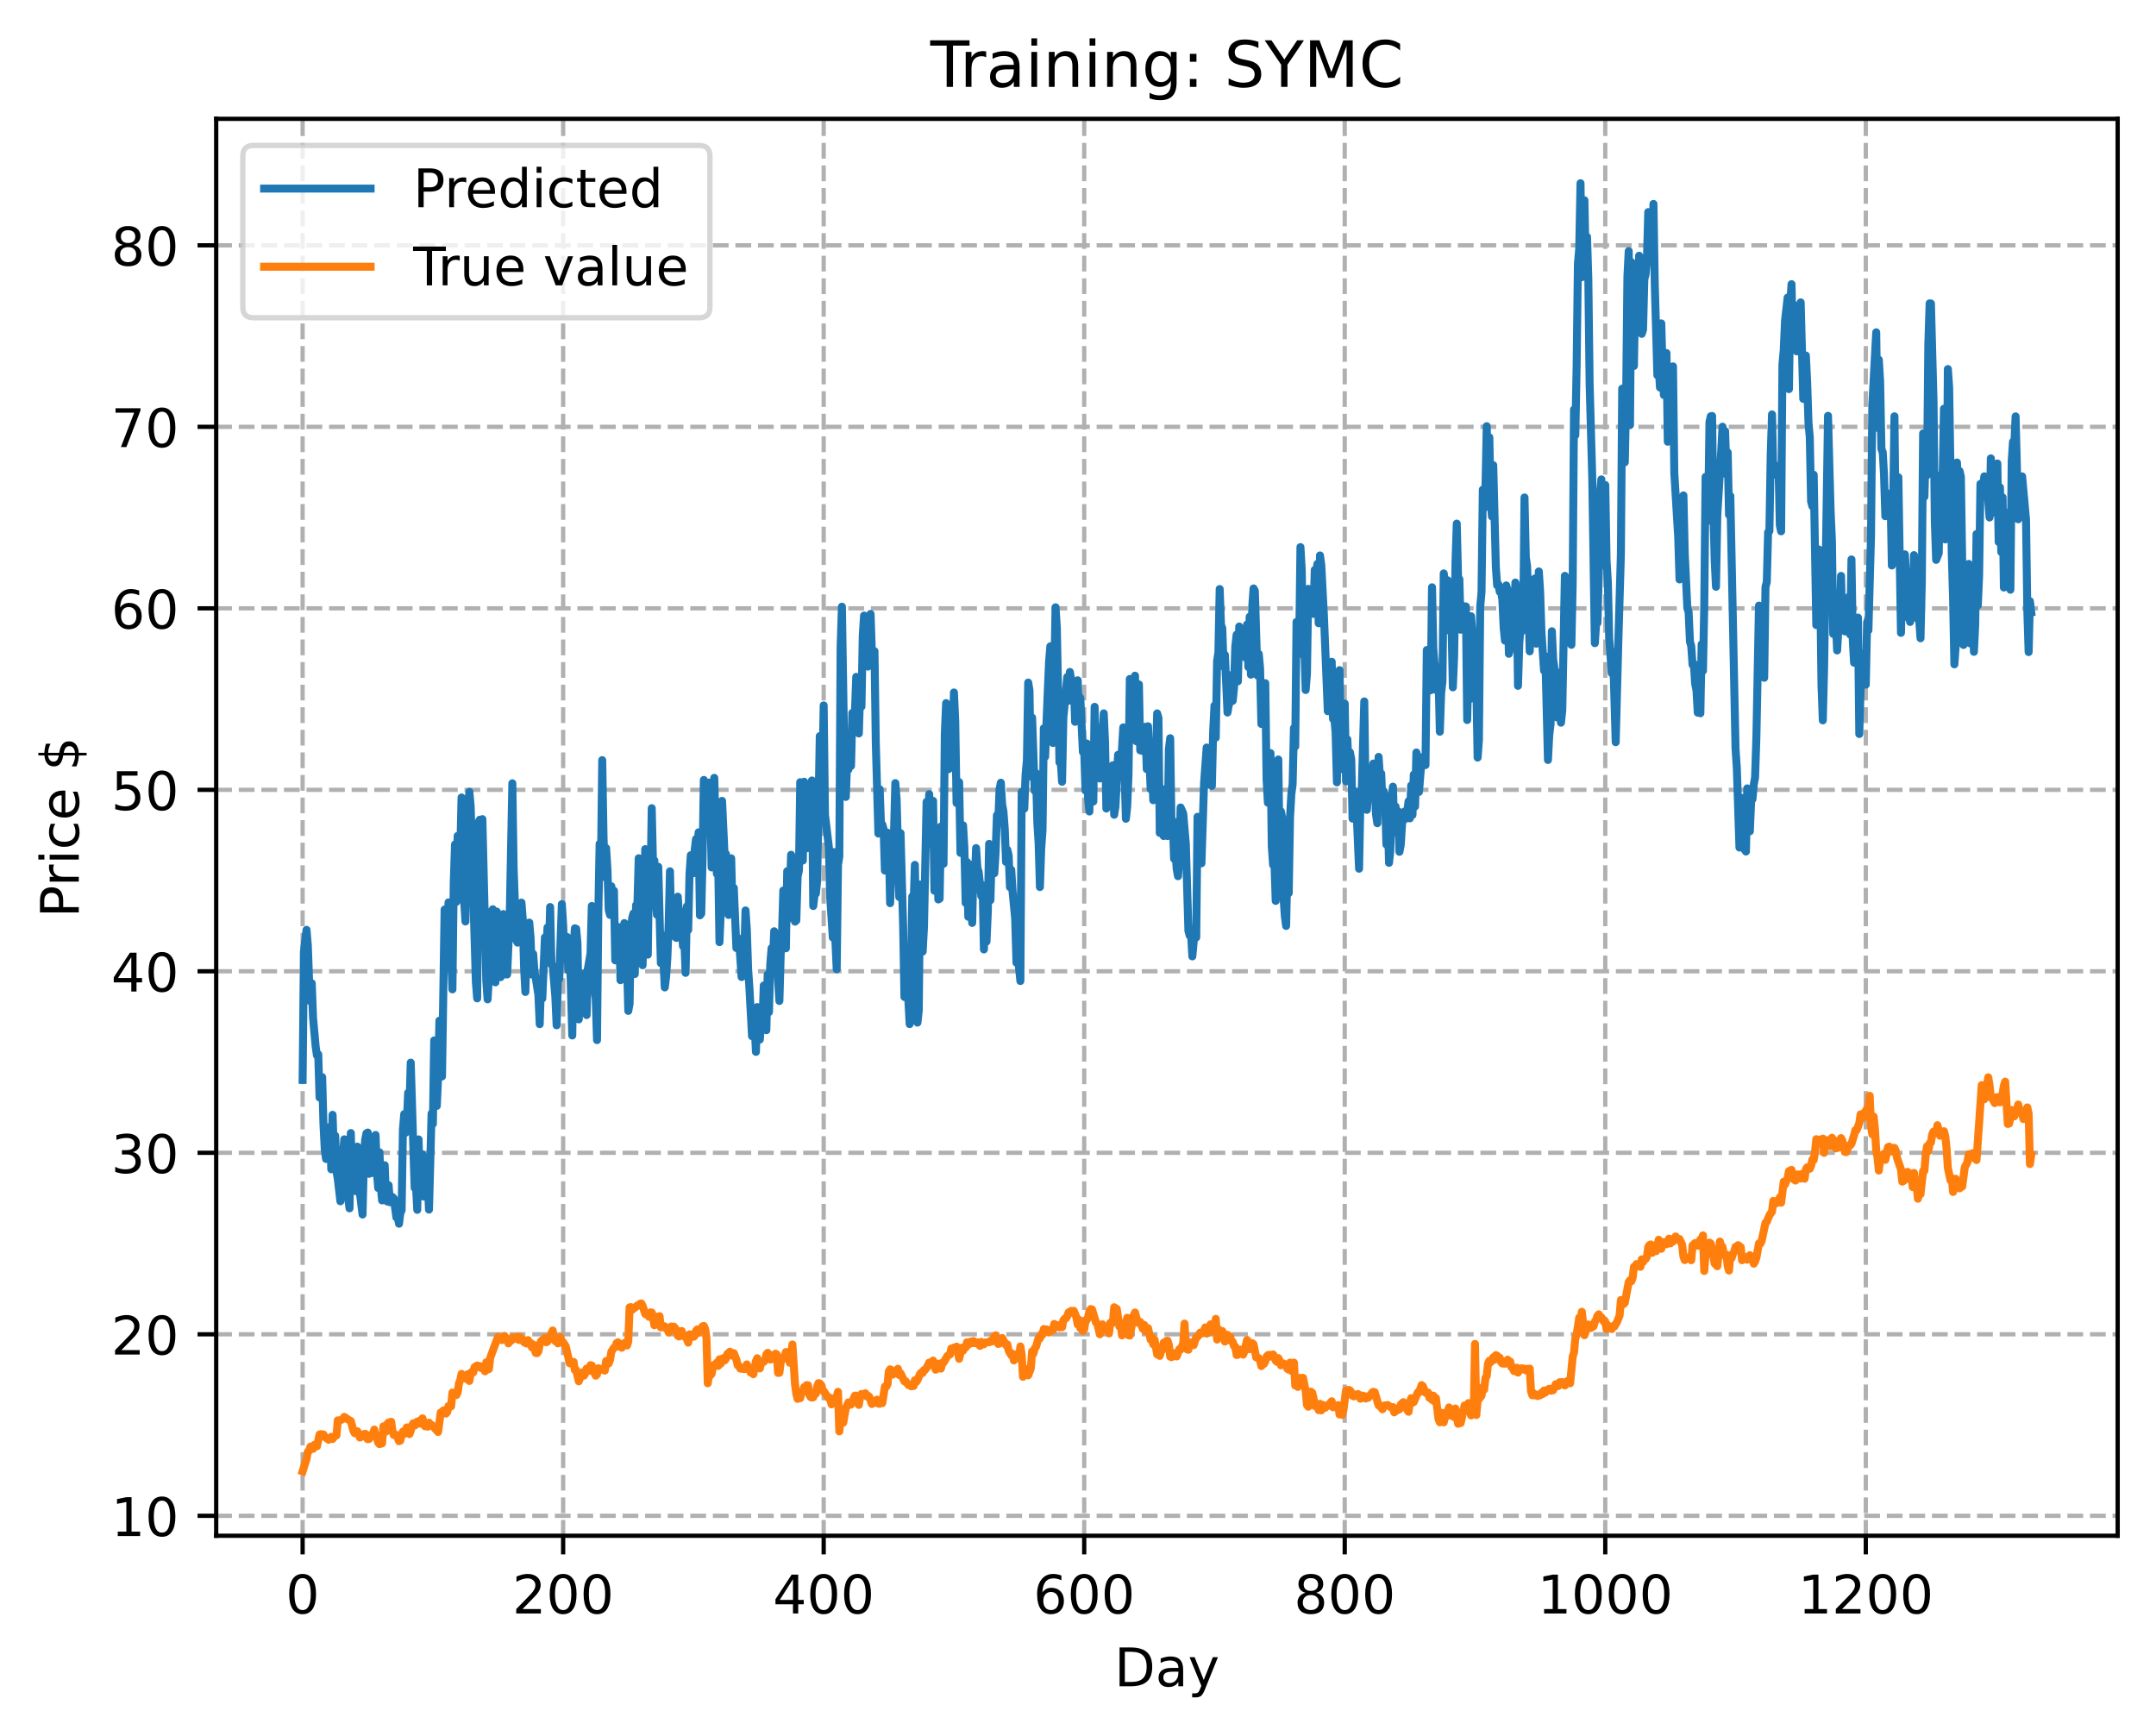 <?xml version="1.0" encoding="utf-8" standalone="no"?>
<!DOCTYPE svg PUBLIC "-//W3C//DTD SVG 1.1//EN"
  "http://www.w3.org/Graphics/SVG/1.1/DTD/svg11.dtd">
<!-- Created with matplotlib (https://matplotlib.org/) -->
<svg height="325.986pt" version="1.1" viewBox="0 0 404.923 325.986" width="404.923pt" xmlns="http://www.w3.org/2000/svg" xmlns:xlink="http://www.w3.org/1999/xlink">
 <defs>
  <style type="text/css">
*{stroke-linecap:butt;stroke-linejoin:round;}
  </style>
 </defs>
 <g id="figure_1">
  <g id="patch_1">
   <path d="M 0 325.986 
L 404.923 325.986 
L 404.923 0 
L 0 0 
z
" style="fill:#ffffff;"/>
  </g>
  <g id="axes_1">
   <g id="patch_2">
    <path d="M 40.603 288.43 
L 397.723 288.43 
L 397.723 22.318 
L 40.603 22.318 
z
" style="fill:#ffffff;"/>
   </g>
   <g id="matplotlib.axis_1">
    <g id="xtick_1">
     <g id="line2d_1">
      <path clip-path="url(#pc7a0bd38ca)" d="M 56.836 288.43 
L 56.836 22.318 
" style="fill:none;stroke:#b0b0b0;stroke-dasharray:2.96,1.28;stroke-dashoffset:0;stroke-width:0.8;"/>
     </g>
     <g id="line2d_2">
      <defs>
       <path d="M 0 0 
L 0 3.5 
" id="m9ddf6f8b0b" style="stroke:#000000;stroke-width:0.8;"/>
      </defs>
      <g>
       <use style="stroke:#000000;stroke-width:0.8;" x="56.836" xlink:href="#m9ddf6f8b0b" y="288.43"/>
      </g>
     </g>
     <g id="text_1">
      <!-- 0 -->
      <defs>
       <path d="M 31.781 66.406 
Q 24.172 66.406 20.328 58.906 
Q 16.5 51.422 16.5 36.375 
Q 16.5 21.391 20.328 13.891 
Q 24.172 6.391 31.781 6.391 
Q 39.453 6.391 43.281 13.891 
Q 47.125 21.391 47.125 36.375 
Q 47.125 51.422 43.281 58.906 
Q 39.453 66.406 31.781 66.406 
z
M 31.781 74.219 
Q 44.047 74.219 50.516 64.516 
Q 56.984 54.828 56.984 36.375 
Q 56.984 17.969 50.516 8.266 
Q 44.047 -1.422 31.781 -1.422 
Q 19.531 -1.422 13.062 8.266 
Q 6.594 17.969 6.594 36.375 
Q 6.594 54.828 13.062 64.516 
Q 19.531 74.219 31.781 74.219 
z
" id="DejaVuSans-48"/>
      </defs>
      <g transform="translate(53.655 303.029)scale(0.1 -0.1)">
       <use xlink:href="#DejaVuSans-48"/>
      </g>
     </g>
    </g>
    <g id="xtick_2">
     <g id="line2d_3">
      <path clip-path="url(#pc7a0bd38ca)" d="M 105.766 288.43 
L 105.766 22.318 
" style="fill:none;stroke:#b0b0b0;stroke-dasharray:2.96,1.28;stroke-dashoffset:0;stroke-width:0.8;"/>
     </g>
     <g id="line2d_4">
      <g>
       <use style="stroke:#000000;stroke-width:0.8;" x="105.766" xlink:href="#m9ddf6f8b0b" y="288.43"/>
      </g>
     </g>
     <g id="text_2">
      <!-- 200 -->
      <defs>
       <path d="M 19.188 8.297 
L 53.609 8.297 
L 53.609 0 
L 7.328 0 
L 7.328 8.297 
Q 12.938 14.109 22.625 23.891 
Q 32.328 33.688 34.812 36.531 
Q 39.547 41.844 41.422 45.531 
Q 43.312 49.219 43.312 52.781 
Q 43.312 58.594 39.234 62.25 
Q 35.156 65.922 28.609 65.922 
Q 23.969 65.922 18.812 64.312 
Q 13.672 62.703 7.812 59.422 
L 7.812 69.391 
Q 13.766 71.781 18.938 73 
Q 24.125 74.219 28.422 74.219 
Q 39.75 74.219 46.484 68.547 
Q 53.219 62.891 53.219 53.422 
Q 53.219 48.922 51.531 44.891 
Q 49.859 40.875 45.406 35.406 
Q 44.188 33.984 37.641 27.219 
Q 31.109 20.453 19.188 8.297 
z
" id="DejaVuSans-50"/>
      </defs>
      <g transform="translate(96.223 303.029)scale(0.1 -0.1)">
       <use xlink:href="#DejaVuSans-50"/>
       <use x="63.623" xlink:href="#DejaVuSans-48"/>
       <use x="127.246" xlink:href="#DejaVuSans-48"/>
      </g>
     </g>
    </g>
    <g id="xtick_3">
     <g id="line2d_5">
      <path clip-path="url(#pc7a0bd38ca)" d="M 154.697 288.43 
L 154.697 22.318 
" style="fill:none;stroke:#b0b0b0;stroke-dasharray:2.96,1.28;stroke-dashoffset:0;stroke-width:0.8;"/>
     </g>
     <g id="line2d_6">
      <g>
       <use style="stroke:#000000;stroke-width:0.8;" x="154.697" xlink:href="#m9ddf6f8b0b" y="288.43"/>
      </g>
     </g>
     <g id="text_3">
      <!-- 400 -->
      <defs>
       <path d="M 37.797 64.312 
L 12.891 25.391 
L 37.797 25.391 
z
M 35.203 72.906 
L 47.609 72.906 
L 47.609 25.391 
L 58.016 25.391 
L 58.016 17.188 
L 47.609 17.188 
L 47.609 0 
L 37.797 0 
L 37.797 17.188 
L 4.891 17.188 
L 4.891 26.703 
z
" id="DejaVuSans-52"/>
      </defs>
      <g transform="translate(145.153 303.029)scale(0.1 -0.1)">
       <use xlink:href="#DejaVuSans-52"/>
       <use x="63.623" xlink:href="#DejaVuSans-48"/>
       <use x="127.246" xlink:href="#DejaVuSans-48"/>
      </g>
     </g>
    </g>
    <g id="xtick_4">
     <g id="line2d_7">
      <path clip-path="url(#pc7a0bd38ca)" d="M 203.628 288.43 
L 203.628 22.318 
" style="fill:none;stroke:#b0b0b0;stroke-dasharray:2.96,1.28;stroke-dashoffset:0;stroke-width:0.8;"/>
     </g>
     <g id="line2d_8">
      <g>
       <use style="stroke:#000000;stroke-width:0.8;" x="203.628" xlink:href="#m9ddf6f8b0b" y="288.43"/>
      </g>
     </g>
     <g id="text_4">
      <!-- 600 -->
      <defs>
       <path d="M 33.016 40.375 
Q 26.375 40.375 22.484 35.828 
Q 18.609 31.297 18.609 23.391 
Q 18.609 15.531 22.484 10.953 
Q 26.375 6.391 33.016 6.391 
Q 39.656 6.391 43.531 10.953 
Q 47.406 15.531 47.406 23.391 
Q 47.406 31.297 43.531 35.828 
Q 39.656 40.375 33.016 40.375 
z
M 52.594 71.297 
L 52.594 62.312 
Q 48.875 64.062 45.094 64.984 
Q 41.312 65.922 37.594 65.922 
Q 27.828 65.922 22.672 59.328 
Q 17.531 52.734 16.797 39.406 
Q 19.672 43.656 24.016 45.922 
Q 28.375 48.188 33.594 48.188 
Q 44.578 48.188 50.953 41.516 
Q 57.328 34.859 57.328 23.391 
Q 57.328 12.156 50.688 5.359 
Q 44.047 -1.422 33.016 -1.422 
Q 20.359 -1.422 13.672 8.266 
Q 6.984 17.969 6.984 36.375 
Q 6.984 53.656 15.188 63.938 
Q 23.391 74.219 37.203 74.219 
Q 40.922 74.219 44.703 73.484 
Q 48.484 72.75 52.594 71.297 
z
" id="DejaVuSans-54"/>
      </defs>
      <g transform="translate(194.084 303.029)scale(0.1 -0.1)">
       <use xlink:href="#DejaVuSans-54"/>
       <use x="63.623" xlink:href="#DejaVuSans-48"/>
       <use x="127.246" xlink:href="#DejaVuSans-48"/>
      </g>
     </g>
    </g>
    <g id="xtick_5">
     <g id="line2d_9">
      <path clip-path="url(#pc7a0bd38ca)" d="M 252.558 288.43 
L 252.558 22.318 
" style="fill:none;stroke:#b0b0b0;stroke-dasharray:2.96,1.28;stroke-dashoffset:0;stroke-width:0.8;"/>
     </g>
     <g id="line2d_10">
      <g>
       <use style="stroke:#000000;stroke-width:0.8;" x="252.558" xlink:href="#m9ddf6f8b0b" y="288.43"/>
      </g>
     </g>
     <g id="text_5">
      <!-- 800 -->
      <defs>
       <path d="M 31.781 34.625 
Q 24.75 34.625 20.719 30.859 
Q 16.703 27.094 16.703 20.516 
Q 16.703 13.922 20.719 10.156 
Q 24.75 6.391 31.781 6.391 
Q 38.812 6.391 42.859 10.172 
Q 46.922 13.969 46.922 20.516 
Q 46.922 27.094 42.891 30.859 
Q 38.875 34.625 31.781 34.625 
z
M 21.922 38.812 
Q 15.578 40.375 12.031 44.719 
Q 8.5 49.078 8.5 55.328 
Q 8.5 64.062 14.719 69.141 
Q 20.953 74.219 31.781 74.219 
Q 42.672 74.219 48.875 69.141 
Q 55.078 64.062 55.078 55.328 
Q 55.078 49.078 51.531 44.719 
Q 48 40.375 41.703 38.812 
Q 48.828 37.156 52.797 32.312 
Q 56.781 27.484 56.781 20.516 
Q 56.781 9.906 50.312 4.234 
Q 43.844 -1.422 31.781 -1.422 
Q 19.734 -1.422 13.25 4.234 
Q 6.781 9.906 6.781 20.516 
Q 6.781 27.484 10.781 32.312 
Q 14.797 37.156 21.922 38.812 
z
M 18.312 54.391 
Q 18.312 48.734 21.844 45.562 
Q 25.391 42.391 31.781 42.391 
Q 38.141 42.391 41.719 45.562 
Q 45.312 48.734 45.312 54.391 
Q 45.312 60.062 41.719 63.234 
Q 38.141 66.406 31.781 66.406 
Q 25.391 66.406 21.844 63.234 
Q 18.312 60.062 18.312 54.391 
z
" id="DejaVuSans-56"/>
      </defs>
      <g transform="translate(243.015 303.029)scale(0.1 -0.1)">
       <use xlink:href="#DejaVuSans-56"/>
       <use x="63.623" xlink:href="#DejaVuSans-48"/>
       <use x="127.246" xlink:href="#DejaVuSans-48"/>
      </g>
     </g>
    </g>
    <g id="xtick_6">
     <g id="line2d_11">
      <path clip-path="url(#pc7a0bd38ca)" d="M 301.489 288.43 
L 301.489 22.318 
" style="fill:none;stroke:#b0b0b0;stroke-dasharray:2.96,1.28;stroke-dashoffset:0;stroke-width:0.8;"/>
     </g>
     <g id="line2d_12">
      <g>
       <use style="stroke:#000000;stroke-width:0.8;" x="301.489" xlink:href="#m9ddf6f8b0b" y="288.43"/>
      </g>
     </g>
     <g id="text_6">
      <!-- 1000 -->
      <defs>
       <path d="M 12.406 8.297 
L 28.516 8.297 
L 28.516 63.922 
L 10.984 60.406 
L 10.984 69.391 
L 28.422 72.906 
L 38.281 72.906 
L 38.281 8.297 
L 54.391 8.297 
L 54.391 0 
L 12.406 0 
z
" id="DejaVuSans-49"/>
      </defs>
      <g transform="translate(288.764 303.029)scale(0.1 -0.1)">
       <use xlink:href="#DejaVuSans-49"/>
       <use x="63.623" xlink:href="#DejaVuSans-48"/>
       <use x="127.246" xlink:href="#DejaVuSans-48"/>
       <use x="190.869" xlink:href="#DejaVuSans-48"/>
      </g>
     </g>
    </g>
    <g id="xtick_7">
     <g id="line2d_13">
      <path clip-path="url(#pc7a0bd38ca)" d="M 350.419 288.43 
L 350.419 22.318 
" style="fill:none;stroke:#b0b0b0;stroke-dasharray:2.96,1.28;stroke-dashoffset:0;stroke-width:0.8;"/>
     </g>
     <g id="line2d_14">
      <g>
       <use style="stroke:#000000;stroke-width:0.8;" x="350.419" xlink:href="#m9ddf6f8b0b" y="288.43"/>
      </g>
     </g>
     <g id="text_7">
      <!-- 1200 -->
      <g transform="translate(337.694 303.029)scale(0.1 -0.1)">
       <use xlink:href="#DejaVuSans-49"/>
       <use x="63.623" xlink:href="#DejaVuSans-50"/>
       <use x="127.246" xlink:href="#DejaVuSans-48"/>
       <use x="190.869" xlink:href="#DejaVuSans-48"/>
      </g>
     </g>
    </g>
    <g id="text_8">
     <!-- Day -->
     <defs>
      <path d="M 19.672 64.797 
L 19.672 8.109 
L 31.594 8.109 
Q 46.688 8.109 53.688 14.938 
Q 60.688 21.781 60.688 36.531 
Q 60.688 51.172 53.688 57.984 
Q 46.688 64.797 31.594 64.797 
z
M 9.812 72.906 
L 30.078 72.906 
Q 51.266 72.906 61.172 64.094 
Q 71.094 55.281 71.094 36.531 
Q 71.094 17.672 61.125 8.828 
Q 51.172 0 30.078 0 
L 9.812 0 
z
" id="DejaVuSans-68"/>
      <path d="M 34.281 27.484 
Q 23.391 27.484 19.188 25 
Q 14.984 22.516 14.984 16.5 
Q 14.984 11.719 18.141 8.906 
Q 21.297 6.109 26.703 6.109 
Q 34.188 6.109 38.703 11.406 
Q 43.219 16.703 43.219 25.484 
L 43.219 27.484 
z
M 52.203 31.203 
L 52.203 0 
L 43.219 0 
L 43.219 8.297 
Q 40.141 3.328 35.547 0.953 
Q 30.953 -1.422 24.312 -1.422 
Q 15.922 -1.422 10.953 3.297 
Q 6 8.016 6 15.922 
Q 6 25.141 12.172 29.828 
Q 18.359 34.516 30.609 34.516 
L 43.219 34.516 
L 43.219 35.406 
Q 43.219 41.609 39.141 45 
Q 35.062 48.391 27.688 48.391 
Q 23 48.391 18.547 47.266 
Q 14.109 46.141 10.016 43.891 
L 10.016 52.203 
Q 14.938 54.109 19.578 55.047 
Q 24.219 56 28.609 56 
Q 40.484 56 46.344 49.844 
Q 52.203 43.703 52.203 31.203 
z
" id="DejaVuSans-97"/>
      <path d="M 32.172 -5.078 
Q 28.375 -14.844 24.75 -17.812 
Q 21.141 -20.797 15.094 -20.797 
L 7.906 -20.797 
L 7.906 -13.281 
L 13.188 -13.281 
Q 16.891 -13.281 18.938 -11.516 
Q 21 -9.766 23.484 -3.219 
L 25.094 0.875 
L 2.984 54.688 
L 12.5 54.688 
L 29.594 11.922 
L 46.688 54.688 
L 56.203 54.688 
z
" id="DejaVuSans-121"/>
     </defs>
     <g transform="translate(209.29 316.707)scale(0.1 -0.1)">
      <use xlink:href="#DejaVuSans-68"/>
      <use x="77.002" xlink:href="#DejaVuSans-97"/>
      <use x="138.281" xlink:href="#DejaVuSans-121"/>
     </g>
    </g>
   </g>
   <g id="matplotlib.axis_2">
    <g id="ytick_1">
     <g id="line2d_15">
      <path clip-path="url(#pc7a0bd38ca)" d="M 40.603 284.685 
L 397.723 284.685 
" style="fill:none;stroke:#b0b0b0;stroke-dasharray:2.96,1.28;stroke-dashoffset:0;stroke-width:0.8;"/>
     </g>
     <g id="line2d_16">
      <defs>
       <path d="M 0 0 
L -3.5 0 
" id="m34b51b6e8a" style="stroke:#000000;stroke-width:0.8;"/>
      </defs>
      <g>
       <use style="stroke:#000000;stroke-width:0.8;" x="40.603" xlink:href="#m34b51b6e8a" y="284.685"/>
      </g>
     </g>
     <g id="text_9">
      <!-- 10 -->
      <g transform="translate(20.878 288.485)scale(0.1 -0.1)">
       <use xlink:href="#DejaVuSans-49"/>
       <use x="63.623" xlink:href="#DejaVuSans-48"/>
      </g>
     </g>
    </g>
    <g id="ytick_2">
     <g id="line2d_17">
      <path clip-path="url(#pc7a0bd38ca)" d="M 40.603 250.598 
L 397.723 250.598 
" style="fill:none;stroke:#b0b0b0;stroke-dasharray:2.96,1.28;stroke-dashoffset:0;stroke-width:0.8;"/>
     </g>
     <g id="line2d_18">
      <g>
       <use style="stroke:#000000;stroke-width:0.8;" x="40.603" xlink:href="#m34b51b6e8a" y="250.598"/>
      </g>
     </g>
     <g id="text_10">
      <!-- 20 -->
      <g transform="translate(20.878 254.398)scale(0.1 -0.1)">
       <use xlink:href="#DejaVuSans-50"/>
       <use x="63.623" xlink:href="#DejaVuSans-48"/>
      </g>
     </g>
    </g>
    <g id="ytick_3">
     <g id="line2d_19">
      <path clip-path="url(#pc7a0bd38ca)" d="M 40.603 216.511 
L 397.723 216.511 
" style="fill:none;stroke:#b0b0b0;stroke-dasharray:2.96,1.28;stroke-dashoffset:0;stroke-width:0.8;"/>
     </g>
     <g id="line2d_20">
      <g>
       <use style="stroke:#000000;stroke-width:0.8;" x="40.603" xlink:href="#m34b51b6e8a" y="216.511"/>
      </g>
     </g>
     <g id="text_11">
      <!-- 30 -->
      <defs>
       <path d="M 40.578 39.312 
Q 47.656 37.797 51.625 33 
Q 55.609 28.219 55.609 21.188 
Q 55.609 10.406 48.188 4.484 
Q 40.766 -1.422 27.094 -1.422 
Q 22.516 -1.422 17.656 -0.516 
Q 12.797 0.391 7.625 2.203 
L 7.625 11.719 
Q 11.719 9.328 16.594 8.109 
Q 21.484 6.891 26.812 6.891 
Q 36.078 6.891 40.938 10.547 
Q 45.797 14.203 45.797 21.188 
Q 45.797 27.641 41.281 31.266 
Q 36.766 34.906 28.719 34.906 
L 20.219 34.906 
L 20.219 43.016 
L 29.109 43.016 
Q 36.375 43.016 40.234 45.922 
Q 44.094 48.828 44.094 54.297 
Q 44.094 59.906 40.109 62.906 
Q 36.141 65.922 28.719 65.922 
Q 24.656 65.922 20.016 65.031 
Q 15.375 64.156 9.812 62.312 
L 9.812 71.094 
Q 15.438 72.656 20.344 73.438 
Q 25.25 74.219 29.594 74.219 
Q 40.828 74.219 47.359 69.109 
Q 53.906 64.016 53.906 55.328 
Q 53.906 49.266 50.438 45.094 
Q 46.969 40.922 40.578 39.312 
z
" id="DejaVuSans-51"/>
      </defs>
      <g transform="translate(20.878 220.31)scale(0.1 -0.1)">
       <use xlink:href="#DejaVuSans-51"/>
       <use x="63.623" xlink:href="#DejaVuSans-48"/>
      </g>
     </g>
    </g>
    <g id="ytick_4">
     <g id="line2d_21">
      <path clip-path="url(#pc7a0bd38ca)" d="M 40.603 182.424 
L 397.723 182.424 
" style="fill:none;stroke:#b0b0b0;stroke-dasharray:2.96,1.28;stroke-dashoffset:0;stroke-width:0.8;"/>
     </g>
     <g id="line2d_22">
      <g>
       <use style="stroke:#000000;stroke-width:0.8;" x="40.603" xlink:href="#m34b51b6e8a" y="182.424"/>
      </g>
     </g>
     <g id="text_12">
      <!-- 40 -->
      <g transform="translate(20.878 186.223)scale(0.1 -0.1)">
       <use xlink:href="#DejaVuSans-52"/>
       <use x="63.623" xlink:href="#DejaVuSans-48"/>
      </g>
     </g>
    </g>
    <g id="ytick_5">
     <g id="line2d_23">
      <path clip-path="url(#pc7a0bd38ca)" d="M 40.603 148.337 
L 397.723 148.337 
" style="fill:none;stroke:#b0b0b0;stroke-dasharray:2.96,1.28;stroke-dashoffset:0;stroke-width:0.8;"/>
     </g>
     <g id="line2d_24">
      <g>
       <use style="stroke:#000000;stroke-width:0.8;" x="40.603" xlink:href="#m34b51b6e8a" y="148.337"/>
      </g>
     </g>
     <g id="text_13">
      <!-- 50 -->
      <defs>
       <path d="M 10.797 72.906 
L 49.516 72.906 
L 49.516 64.594 
L 19.828 64.594 
L 19.828 46.734 
Q 21.969 47.469 24.109 47.828 
Q 26.266 48.188 28.422 48.188 
Q 40.625 48.188 47.75 41.5 
Q 54.891 34.812 54.891 23.391 
Q 54.891 11.625 47.562 5.094 
Q 40.234 -1.422 26.906 -1.422 
Q 22.312 -1.422 17.547 -0.641 
Q 12.797 0.141 7.719 1.703 
L 7.719 11.625 
Q 12.109 9.234 16.797 8.062 
Q 21.484 6.891 26.703 6.891 
Q 35.156 6.891 40.078 11.328 
Q 45.016 15.766 45.016 23.391 
Q 45.016 31 40.078 35.438 
Q 35.156 39.891 26.703 39.891 
Q 22.75 39.891 18.812 39.016 
Q 14.891 38.141 10.797 36.281 
z
" id="DejaVuSans-53"/>
      </defs>
      <g transform="translate(20.878 152.136)scale(0.1 -0.1)">
       <use xlink:href="#DejaVuSans-53"/>
       <use x="63.623" xlink:href="#DejaVuSans-48"/>
      </g>
     </g>
    </g>
    <g id="ytick_6">
     <g id="line2d_25">
      <path clip-path="url(#pc7a0bd38ca)" d="M 40.603 114.25 
L 397.723 114.25 
" style="fill:none;stroke:#b0b0b0;stroke-dasharray:2.96,1.28;stroke-dashoffset:0;stroke-width:0.8;"/>
     </g>
     <g id="line2d_26">
      <g>
       <use style="stroke:#000000;stroke-width:0.8;" x="40.603" xlink:href="#m34b51b6e8a" y="114.25"/>
      </g>
     </g>
     <g id="text_14">
      <!-- 60 -->
      <g transform="translate(20.878 118.049)scale(0.1 -0.1)">
       <use xlink:href="#DejaVuSans-54"/>
       <use x="63.623" xlink:href="#DejaVuSans-48"/>
      </g>
     </g>
    </g>
    <g id="ytick_7">
     <g id="line2d_27">
      <path clip-path="url(#pc7a0bd38ca)" d="M 40.603 80.163 
L 397.723 80.163 
" style="fill:none;stroke:#b0b0b0;stroke-dasharray:2.96,1.28;stroke-dashoffset:0;stroke-width:0.8;"/>
     </g>
     <g id="line2d_28">
      <g>
       <use style="stroke:#000000;stroke-width:0.8;" x="40.603" xlink:href="#m34b51b6e8a" y="80.163"/>
      </g>
     </g>
     <g id="text_15">
      <!-- 70 -->
      <defs>
       <path d="M 8.203 72.906 
L 55.078 72.906 
L 55.078 68.703 
L 28.609 0 
L 18.312 0 
L 43.219 64.594 
L 8.203 64.594 
z
" id="DejaVuSans-55"/>
      </defs>
      <g transform="translate(20.878 83.962)scale(0.1 -0.1)">
       <use xlink:href="#DejaVuSans-55"/>
       <use x="63.623" xlink:href="#DejaVuSans-48"/>
      </g>
     </g>
    </g>
    <g id="ytick_8">
     <g id="line2d_29">
      <path clip-path="url(#pc7a0bd38ca)" d="M 40.603 46.075 
L 397.723 46.075 
" style="fill:none;stroke:#b0b0b0;stroke-dasharray:2.96,1.28;stroke-dashoffset:0;stroke-width:0.8;"/>
     </g>
     <g id="line2d_30">
      <g>
       <use style="stroke:#000000;stroke-width:0.8;" x="40.603" xlink:href="#m34b51b6e8a" y="46.075"/>
      </g>
     </g>
     <g id="text_16">
      <!-- 80 -->
      <g transform="translate(20.878 49.875)scale(0.1 -0.1)">
       <use xlink:href="#DejaVuSans-56"/>
       <use x="63.623" xlink:href="#DejaVuSans-48"/>
      </g>
     </g>
    </g>
    <g id="text_17">
     <!-- Price $ -->
     <defs>
      <path d="M 19.672 64.797 
L 19.672 37.406 
L 32.078 37.406 
Q 38.969 37.406 42.719 40.969 
Q 46.484 44.531 46.484 51.125 
Q 46.484 57.672 42.719 61.234 
Q 38.969 64.797 32.078 64.797 
z
M 9.812 72.906 
L 32.078 72.906 
Q 44.344 72.906 50.609 67.359 
Q 56.891 61.812 56.891 51.125 
Q 56.891 40.328 50.609 34.812 
Q 44.344 29.297 32.078 29.297 
L 19.672 29.297 
L 19.672 0 
L 9.812 0 
z
" id="DejaVuSans-80"/>
      <path d="M 41.109 46.297 
Q 39.594 47.172 37.812 47.578 
Q 36.031 48 33.891 48 
Q 26.266 48 22.188 43.047 
Q 18.109 38.094 18.109 28.812 
L 18.109 0 
L 9.078 0 
L 9.078 54.688 
L 18.109 54.688 
L 18.109 46.188 
Q 20.953 51.172 25.484 53.578 
Q 30.031 56 36.531 56 
Q 37.453 56 38.578 55.875 
Q 39.703 55.766 41.062 55.516 
z
" id="DejaVuSans-114"/>
      <path d="M 9.422 54.688 
L 18.406 54.688 
L 18.406 0 
L 9.422 0 
z
M 9.422 75.984 
L 18.406 75.984 
L 18.406 64.594 
L 9.422 64.594 
z
" id="DejaVuSans-105"/>
      <path d="M 48.781 52.594 
L 48.781 44.188 
Q 44.969 46.297 41.141 47.344 
Q 37.312 48.391 33.406 48.391 
Q 24.656 48.391 19.812 42.844 
Q 14.984 37.312 14.984 27.297 
Q 14.984 17.281 19.812 11.734 
Q 24.656 6.203 33.406 6.203 
Q 37.312 6.203 41.141 7.25 
Q 44.969 8.297 48.781 10.406 
L 48.781 2.094 
Q 45.016 0.344 40.984 -0.531 
Q 36.969 -1.422 32.422 -1.422 
Q 20.062 -1.422 12.781 6.344 
Q 5.516 14.109 5.516 27.297 
Q 5.516 40.672 12.859 48.328 
Q 20.219 56 33.016 56 
Q 37.156 56 41.109 55.141 
Q 45.062 54.297 48.781 52.594 
z
" id="DejaVuSans-99"/>
      <path d="M 56.203 29.594 
L 56.203 25.203 
L 14.891 25.203 
Q 15.484 15.922 20.484 11.062 
Q 25.484 6.203 34.422 6.203 
Q 39.594 6.203 44.453 7.469 
Q 49.312 8.734 54.109 11.281 
L 54.109 2.781 
Q 49.266 0.734 44.188 -0.344 
Q 39.109 -1.422 33.891 -1.422 
Q 20.797 -1.422 13.156 6.188 
Q 5.516 13.812 5.516 26.812 
Q 5.516 40.234 12.766 48.109 
Q 20.016 56 32.328 56 
Q 43.359 56 49.781 48.891 
Q 56.203 41.797 56.203 29.594 
z
M 47.219 32.234 
Q 47.125 39.594 43.094 43.984 
Q 39.062 48.391 32.422 48.391 
Q 24.906 48.391 20.391 44.141 
Q 15.875 39.891 15.188 32.172 
z
" id="DejaVuSans-101"/>
      <path id="DejaVuSans-32"/>
      <path d="M 33.797 -14.703 
L 28.906 -14.703 
L 28.859 0 
Q 23.734 0.094 18.609 1.188 
Q 13.484 2.297 8.297 4.5 
L 8.297 13.281 
Q 13.281 10.156 18.375 8.562 
Q 23.484 6.984 28.906 6.938 
L 28.906 29.203 
Q 18.109 30.953 13.203 35.156 
Q 8.297 39.359 8.297 46.688 
Q 8.297 54.641 13.625 59.219 
Q 18.953 63.812 28.906 64.5 
L 28.906 75.984 
L 33.797 75.984 
L 33.797 64.656 
Q 38.328 64.453 42.578 63.688 
Q 46.828 62.938 50.875 61.625 
L 50.875 53.078 
Q 46.828 55.125 42.547 56.25 
Q 38.281 57.375 33.797 57.562 
L 33.797 36.719 
Q 44.875 35.016 50.094 30.609 
Q 55.328 26.219 55.328 18.609 
Q 55.328 10.359 49.781 5.594 
Q 44.234 0.828 33.797 0.094 
z
M 28.906 37.594 
L 28.906 57.625 
Q 23.25 56.984 20.266 54.391 
Q 17.281 51.812 17.281 47.516 
Q 17.281 43.312 20.031 40.969 
Q 22.797 38.625 28.906 37.594 
z
M 33.797 28.219 
L 33.797 7.078 
Q 39.984 7.906 43.141 10.594 
Q 46.297 13.281 46.297 17.672 
Q 46.297 21.969 43.281 24.5 
Q 40.281 27.047 33.797 28.219 
z
" id="DejaVuSans-36"/>
     </defs>
     <g transform="translate(14.798 172.342)rotate(-90)scale(0.1 -0.1)">
      <use xlink:href="#DejaVuSans-80"/>
      <use x="58.553" xlink:href="#DejaVuSans-114"/>
      <use x="99.666" xlink:href="#DejaVuSans-105"/>
      <use x="127.449" xlink:href="#DejaVuSans-99"/>
      <use x="182.43" xlink:href="#DejaVuSans-101"/>
      <use x="243.953" xlink:href="#DejaVuSans-32"/>
      <use x="275.74" xlink:href="#DejaVuSans-36"/>
     </g>
    </g>
   </g>
   <g id="line2d_31">
    <path clip-path="url(#pc7a0bd38ca)" d="M 56.836 202.814 
L 57.081 178.71 
L 57.57 174.641 
L 57.814 177.588 
L 58.059 184.431 
L 58.304 188.07 
L 58.548 184.667 
L 58.793 191.142 
L 59.282 196.524 
L 59.527 198.224 
L 59.772 198.031 
L 60.016 206.132 
L 60.261 202.839 
L 60.506 202.295 
L 60.75 211.133 
L 60.995 215.835 
L 61.24 217.668 
L 61.484 214.267 
L 61.729 213.493 
L 61.974 211.63 
L 62.218 219.607 
L 62.463 209.379 
L 62.708 216.567 
L 62.952 213.304 
L 63.197 220.047 
L 63.441 221.421 
L 63.931 225.616 
L 64.175 219.443 
L 64.665 213.974 
L 65.154 223.213 
L 65.643 226.944 
L 65.888 212.804 
L 66.133 221.614 
L 66.377 217.019 
L 66.622 222.995 
L 66.867 223.729 
L 67.111 215.356 
L 67.601 224.117 
L 68.09 228.1 
L 68.335 218.201 
L 68.579 214.081 
L 68.824 212.85 
L 69.069 212.709 
L 69.313 220.456 
L 69.558 213.52 
L 69.802 220.322 
L 70.047 214.552 
L 70.292 214.55 
L 70.536 213.162 
L 70.781 219.995 
L 71.026 223.119 
L 71.27 216.418 
L 71.515 222.729 
L 71.76 225.452 
L 72.004 225.247 
L 72.249 218.841 
L 72.494 224.923 
L 72.738 225.657 
L 72.983 222.593 
L 73.228 225.792 
L 73.472 224.749 
L 73.717 224.813 
L 73.962 225.075 
L 74.451 228.664 
L 74.696 228.513 
L 74.94 229.834 
L 75.185 227.824 
L 75.429 227.319 
L 75.674 212.097 
L 75.919 209.235 
L 76.163 212.754 
L 76.408 210.864 
L 76.653 205.248 
L 76.897 208.026 
L 77.142 199.576 
L 77.631 215.606 
L 77.876 223.098 
L 78.121 222.595 
L 78.365 227.227 
L 78.61 213.995 
L 78.855 221.96 
L 79.344 216.805 
L 79.589 224.733 
L 79.833 218.037 
L 80.078 223.289 
L 80.323 221.346 
L 80.567 227.181 
L 81.056 209.129 
L 81.301 211.078 
L 81.546 195.405 
L 81.79 198.703 
L 82.035 207.711 
L 82.28 202.349 
L 82.524 191.694 
L 83.014 202.174 
L 83.503 170.819 
L 83.992 175.713 
L 84.237 169.483 
L 84.482 179.687 
L 84.726 179.303 
L 84.971 185.816 
L 85.216 165.884 
L 85.46 158.587 
L 85.705 169.39 
L 85.95 156.993 
L 86.194 158.332 
L 86.439 160.429 
L 86.684 149.782 
L 86.928 165.392 
L 87.417 173.062 
L 87.662 150.359 
L 87.907 151.83 
L 88.151 148.712 
L 88.396 151.383 
L 89.375 184.444 
L 89.619 187.505 
L 89.864 154.441 
L 90.109 153.957 
L 90.353 159.497 
L 90.598 153.845 
L 91.332 184.28 
L 91.577 187.689 
L 91.821 183.4 
L 92.066 184.37 
L 92.311 171.16 
L 92.555 170.773 
L 93.044 184.495 
L 93.289 171.203 
L 94.023 183.521 
L 94.512 171.676 
L 94.757 175.998 
L 95.002 183.008 
L 95.246 183.014 
L 95.736 171.936 
L 96.225 147.115 
L 96.47 163.108 
L 96.959 176.554 
L 97.204 177.042 
L 97.448 176.551 
L 97.938 169.523 
L 98.182 172.684 
L 98.427 181.606 
L 98.672 186.304 
L 98.916 177.136 
L 99.161 181.016 
L 99.405 173.278 
L 99.65 176.178 
L 99.895 183.029 
L 100.139 179.156 
L 100.384 182.553 
L 100.629 183.735 
L 101.118 186.866 
L 101.363 192.354 
L 101.607 184.694 
L 101.852 187.534 
L 102.341 176.057 
L 102.586 178.673 
L 102.831 174.183 
L 103.075 179.489 
L 103.32 170.351 
L 103.565 181.167 
L 103.809 181.353 
L 104.299 187.192 
L 104.543 192.564 
L 104.788 183.264 
L 105.032 183.858 
L 105.522 169.808 
L 105.766 173.677 
L 106.011 180.11 
L 106.256 180.288 
L 106.5 175.968 
L 106.745 182.265 
L 106.99 176.893 
L 107.479 194.476 
L 107.724 178.213 
L 107.968 174.349 
L 108.213 174.437 
L 108.458 177.167 
L 108.702 191.456 
L 108.947 183.541 
L 109.192 186.667 
L 109.436 185.682 
L 109.681 189.318 
L 109.926 182.712 
L 110.17 190.641 
L 110.415 181.917 
L 110.904 179.09 
L 111.149 170.152 
L 111.393 184.451 
L 111.638 185.583 
L 111.883 187.529 
L 112.127 195.347 
L 112.372 171.465 
L 112.617 158.472 
L 112.861 162.855 
L 113.106 142.765 
L 113.351 157.183 
L 113.595 164.745 
L 113.84 159.299 
L 114.085 163.34 
L 114.329 170.896 
L 114.574 171.833 
L 114.819 166.446 
L 115.063 169.073 
L 115.308 167.299 
L 115.553 180.366 
L 115.797 177.366 
L 116.042 176.236 
L 116.287 174.129 
L 116.531 184.091 
L 117.02 181.438 
L 117.265 173.362 
L 117.51 176.078 
L 117.754 180.652 
L 117.999 189.86 
L 118.244 188.513 
L 118.488 174.649 
L 118.733 172.419 
L 118.978 171.551 
L 119.222 182.941 
L 119.467 169.986 
L 119.712 170.127 
L 119.956 161.192 
L 120.201 163.23 
L 120.446 177.695 
L 120.69 181.283 
L 120.935 172.495 
L 121.18 159.478 
L 121.424 164.414 
L 121.669 179.295 
L 121.914 161.394 
L 122.158 167.162 
L 122.403 151.791 
L 122.648 162.483 
L 122.892 161.603 
L 123.137 168.786 
L 123.381 171.806 
L 123.626 162.786 
L 124.115 180.89 
L 124.36 175.639 
L 124.849 185.452 
L 125.094 183.561 
L 125.339 179.871 
L 125.583 173.492 
L 125.828 163.646 
L 126.073 174.622 
L 126.317 172.856 
L 126.562 169.043 
L 126.807 175.969 
L 127.051 176.155 
L 127.296 168.41 
L 127.541 172.452 
L 127.785 171.077 
L 128.275 177.705 
L 128.519 176.408 
L 128.764 182.713 
L 129.008 170.216 
L 129.253 174.66 
L 129.498 164.168 
L 129.742 160.621 
L 129.987 161.346 
L 130.232 164.015 
L 130.476 159.588 
L 130.721 157.584 
L 130.966 159.015 
L 131.21 156.321 
L 131.455 171.911 
L 131.7 171.602 
L 131.944 161.494 
L 132.189 146.484 
L 132.434 154.03 
L 132.678 151.236 
L 132.923 155.021 
L 133.168 146.981 
L 133.412 152.24 
L 133.657 162.919 
L 133.902 149.464 
L 134.146 146.092 
L 134.636 164.118 
L 134.88 161.728 
L 135.125 176.953 
L 135.369 171.182 
L 135.614 150.416 
L 136.103 161.019 
L 136.348 160.387 
L 136.837 171.839 
L 137.082 169.485 
L 137.327 161.201 
L 137.571 170.963 
L 137.816 166.764 
L 138.305 178.054 
L 138.55 176.134 
L 138.795 176.486 
L 139.284 183.495 
L 139.529 177.816 
L 139.773 179.474 
L 140.018 170.991 
L 140.263 174.576 
L 140.507 182.031 
L 140.752 185.564 
L 141.241 194.609 
L 141.486 193.995 
L 141.73 192.551 
L 141.975 197.555 
L 142.22 189.142 
L 142.709 195.246 
L 142.954 191.129 
L 143.198 192.285 
L 143.443 185.088 
L 143.932 193.489 
L 144.177 183.04 
L 144.422 190.089 
L 144.666 181.129 
L 144.911 178.083 
L 145.156 180.76 
L 145.4 174.904 
L 145.645 180.314 
L 145.89 177.027 
L 146.134 184.131 
L 146.379 187.992 
L 146.624 179.251 
L 146.868 175.508 
L 147.113 167.251 
L 147.602 178.101 
L 147.847 163.623 
L 148.091 172.524 
L 148.336 167.722 
L 148.581 160.539 
L 148.825 169.624 
L 149.07 167.126 
L 149.315 173.098 
L 149.559 172.884 
L 149.804 164.633 
L 150.049 163.493 
L 150.293 146.902 
L 150.783 161.619 
L 151.027 146.819 
L 151.272 150.162 
L 151.517 159.317 
L 151.761 151.463 
L 152.006 148.392 
L 152.251 147.937 
L 152.495 146.582 
L 152.74 170.163 
L 152.984 168.073 
L 153.229 167.834 
L 153.474 165.446 
L 153.963 138.255 
L 154.208 139.423 
L 154.452 145.264 
L 154.697 132.481 
L 154.942 153.007 
L 155.676 159.149 
L 155.92 168.548 
L 156.41 176.079 
L 156.654 160.036 
L 156.899 176.747 
L 157.144 182.045 
L 157.388 162.431 
L 157.633 160.908 
L 157.878 121.446 
L 158.122 113.944 
L 158.612 144.515 
L 158.856 149.67 
L 159.101 142.837 
L 159.345 144.545 
L 159.59 141.009 
L 159.835 143.859 
L 160.079 133.897 
L 160.569 133.697 
L 160.813 127.121 
L 161.303 137.749 
L 161.547 129.705 
L 161.792 132.714 
L 162.037 119.331 
L 162.281 115.617 
L 162.771 124.505 
L 163.015 125.191 
L 163.26 122.493 
L 163.505 115.304 
L 163.749 122.572 
L 163.994 123.811 
L 164.239 122.305 
L 164.483 139.455 
L 164.972 156.551 
L 165.217 148.237 
L 165.462 154.9 
L 165.706 154.847 
L 165.951 155.731 
L 166.196 163.5 
L 166.44 161.73 
L 166.685 156.393 
L 166.93 158.102 
L 167.174 169.627 
L 167.664 156.816 
L 167.908 156.374 
L 168.153 147.079 
L 168.398 150.08 
L 168.887 168.47 
L 169.132 156.472 
L 169.621 173.933 
L 169.866 187.249 
L 170.11 179.918 
L 170.355 179.5 
L 170.6 187.842 
L 170.844 192.338 
L 171.089 183.555 
L 171.333 168.37 
L 171.578 170.226 
L 171.823 162.434 
L 172.067 174.311 
L 172.312 192.057 
L 172.557 189.755 
L 172.801 166.125 
L 173.046 177.822 
L 173.291 178.717 
L 173.535 174.065 
L 174.025 150.599 
L 174.269 156.265 
L 174.514 149.154 
L 174.759 157.088 
L 175.003 158.589 
L 175.248 150.416 
L 175.493 167.284 
L 175.737 160.194 
L 175.982 159.283 
L 176.227 168.932 
L 176.471 168.791 
L 176.716 155.233 
L 176.96 160.19 
L 177.205 162.245 
L 177.45 137.772 
L 177.694 132.054 
L 177.939 133.954 
L 178.184 144.445 
L 178.428 136.637 
L 178.673 139.483 
L 178.918 139.422 
L 179.162 130.058 
L 179.407 135.486 
L 179.652 150.815 
L 179.896 146.763 
L 180.141 146.905 
L 180.386 160.178 
L 180.63 155.779 
L 180.875 155.005 
L 181.12 159.195 
L 181.364 169.593 
L 181.609 161.884 
L 181.854 172.182 
L 182.098 163.682 
L 182.588 173.338 
L 182.832 162.281 
L 183.077 165.783 
L 183.321 159.283 
L 183.566 162.983 
L 183.811 163.826 
L 184.3 168.304 
L 184.545 166.269 
L 184.789 178.318 
L 185.034 169.839 
L 185.279 176.843 
L 185.523 171.276 
L 185.768 158.491 
L 186.013 169.066 
L 186.257 160.495 
L 186.502 160.41 
L 186.747 164.012 
L 186.991 160.001 
L 187.236 153.089 
L 187.481 154.26 
L 187.725 148.254 
L 187.97 147.002 
L 188.215 151.039 
L 188.459 152.42 
L 188.704 155.669 
L 188.948 161.887 
L 189.193 159.604 
L 189.438 160.71 
L 189.682 166.618 
L 189.927 163.364 
L 190.172 167.407 
L 190.661 172.553 
L 190.906 180.82 
L 191.15 172.865 
L 191.395 181.851 
L 191.64 184.246 
L 191.884 148.733 
L 192.129 149.956 
L 192.374 151.871 
L 192.618 145.461 
L 192.863 142.845 
L 193.108 128.196 
L 193.352 129.68 
L 193.597 145.837 
L 193.842 134.773 
L 194.331 148.531 
L 194.575 145.209 
L 194.82 154.476 
L 195.065 158.342 
L 195.309 166.597 
L 195.554 159.385 
L 195.799 155.919 
L 196.043 136.774 
L 196.288 142.129 
L 196.777 130.025 
L 197.022 124.356 
L 197.267 121.383 
L 197.511 127.562 
L 197.756 139.543 
L 198.245 114.056 
L 198.49 117.901 
L 198.979 143.183 
L 199.224 143.078 
L 199.469 146.825 
L 199.713 134.807 
L 200.447 127.137 
L 200.692 131.609 
L 200.936 126.201 
L 201.181 127.686 
L 201.426 131.627 
L 201.67 127.857 
L 201.915 135.568 
L 202.16 129.13 
L 202.404 127.769 
L 202.649 133.565 
L 202.894 131.057 
L 203.383 141.238 
L 203.628 141.145 
L 203.872 148.476 
L 204.117 139.64 
L 204.362 149.995 
L 204.606 152.41 
L 204.851 140.025 
L 205.096 141.603 
L 205.34 150.537 
L 205.585 132.75 
L 205.83 145.638 
L 206.074 136.772 
L 206.319 144.956 
L 206.563 146.214 
L 206.808 138.42 
L 207.053 137.942 
L 207.297 133.978 
L 207.542 139.433 
L 207.787 151.852 
L 208.031 146.225 
L 208.276 146.279 
L 208.521 144.024 
L 208.765 143.995 
L 209.01 143.716 
L 209.255 153.02 
L 209.499 151.465 
L 209.989 141.756 
L 210.233 142.08 
L 210.478 144.651 
L 210.967 136.616 
L 211.457 153.777 
L 211.701 151.507 
L 211.946 145.542 
L 212.191 127.518 
L 212.435 130.704 
L 212.68 127.926 
L 212.924 132.718 
L 213.169 126.901 
L 213.414 139.217 
L 213.658 130.638 
L 213.903 128.542 
L 214.148 140.92 
L 214.392 140.983 
L 214.637 138.89 
L 214.882 141.155 
L 215.126 136.5 
L 215.371 144.45 
L 215.616 136.403 
L 216.105 148.203 
L 216.35 144.275 
L 216.594 150.292 
L 216.839 148.978 
L 217.084 144.36 
L 217.328 133.98 
L 217.573 134.854 
L 217.818 156.442 
L 218.062 155.92 
L 218.307 148.208 
L 218.551 157.021 
L 219.041 153.828 
L 219.285 157.023 
L 219.53 140.673 
L 219.775 138.645 
L 220.019 155.262 
L 220.264 154.139 
L 220.509 161.3 
L 220.753 159.555 
L 220.998 163.213 
L 221.243 164.561 
L 221.487 161.241 
L 221.732 151.656 
L 222.221 152.779 
L 222.711 158.464 
L 223.2 174.831 
L 223.445 175.734 
L 223.689 175.249 
L 223.934 179.621 
L 224.423 174.365 
L 224.668 176.063 
L 224.912 153.408 
L 225.157 161.441 
L 225.402 160.133 
L 225.646 162.137 
L 226.136 147.087 
L 226.625 140.397 
L 226.87 147.357 
L 227.114 143.77 
L 227.604 147.603 
L 227.848 137.337 
L 228.093 132.525 
L 228.338 138.542 
L 228.582 124.144 
L 228.827 122.56 
L 229.072 110.626 
L 229.316 117.329 
L 229.561 118.006 
L 229.806 125.233 
L 230.05 122.985 
L 230.539 133.821 
L 230.784 132.318 
L 231.029 131.912 
L 231.273 126.778 
L 231.518 131.62 
L 231.763 129.172 
L 232.007 121.366 
L 232.252 119.199 
L 232.497 127.963 
L 232.741 117.672 
L 232.986 119.224 
L 233.231 122.91 
L 233.475 121.051 
L 233.72 122.756 
L 233.965 123.543 
L 234.209 117.299 
L 234.454 125.277 
L 234.699 115.83 
L 234.943 126.711 
L 235.188 113.926 
L 235.433 110.52 
L 235.677 110.986 
L 236.167 126.864 
L 236.411 122.82 
L 236.656 125.458 
L 236.9 135.97 
L 237.145 132.23 
L 237.39 131.644 
L 237.634 128.308 
L 237.879 146.32 
L 238.124 150.763 
L 238.613 141.445 
L 238.858 158.948 
L 239.102 162.442 
L 239.347 161.74 
L 239.592 169.204 
L 240.081 142.645 
L 240.326 159.955 
L 240.57 152.38 
L 240.815 153.641 
L 241.06 168.465 
L 241.304 172.018 
L 241.549 173.905 
L 241.794 162.466 
L 242.038 167.741 
L 242.283 153.525 
L 242.527 149.193 
L 242.772 147.285 
L 243.017 136.732 
L 243.261 140.204 
L 243.506 116.798 
L 243.751 117.593 
L 243.995 121.409 
L 244.24 102.752 
L 244.485 107.084 
L 244.729 122.992 
L 244.974 121.287 
L 245.219 129.593 
L 245.463 126.502 
L 245.708 110.591 
L 245.953 113.918 
L 246.197 111.512 
L 246.442 114.305 
L 246.687 115.301 
L 246.931 107.026 
L 247.176 107.783 
L 247.421 105.911 
L 247.665 117.058 
L 247.91 104.321 
L 248.155 106.127 
L 248.644 115.544 
L 249.378 133.571 
L 249.622 124.805 
L 249.867 125.758 
L 250.112 124.287 
L 250.356 135.017 
L 250.601 134.817 
L 250.846 137.671 
L 251.09 146.933 
L 251.335 130.982 
L 251.58 125.863 
L 251.824 138.03 
L 252.069 144.46 
L 252.558 132.142 
L 252.803 146.747 
L 253.048 138.86 
L 253.292 144.463 
L 253.537 141.287 
L 253.782 142.602 
L 254.026 153.752 
L 254.271 153.248 
L 254.515 148.651 
L 254.76 151.88 
L 255.249 163.154 
L 255.494 150.664 
L 255.739 148.91 
L 256.228 131.733 
L 256.473 148.963 
L 256.717 152.098 
L 257.207 145.28 
L 257.451 149.433 
L 257.696 145.325 
L 257.941 143.398 
L 258.185 147.032 
L 258.43 152.932 
L 258.675 154.616 
L 258.919 142.151 
L 259.164 145.857 
L 259.409 145.277 
L 259.653 151.151 
L 259.898 148.606 
L 260.143 150.516 
L 260.387 158.628 
L 260.632 152.573 
L 260.876 162.056 
L 261.121 159.714 
L 261.366 149.64 
L 261.61 147.746 
L 261.855 155.808 
L 262.1 151.472 
L 262.344 156.395 
L 262.589 152.371 
L 262.834 159.98 
L 263.078 158.665 
L 263.323 154.741 
L 263.812 152.397 
L 264.057 153.756 
L 264.302 152.429 
L 264.546 150.481 
L 264.791 153.698 
L 265.036 147.521 
L 265.28 153.062 
L 265.525 145.475 
L 265.77 151.458 
L 266.014 141.328 
L 266.259 142.263 
L 266.503 148.73 
L 266.993 142.661 
L 267.237 142.188 
L 267.482 143.709 
L 267.727 143.692 
L 267.971 122.079 
L 268.216 128.363 
L 268.461 128.615 
L 268.705 129.641 
L 268.95 110.298 
L 269.195 121.846 
L 269.439 124.83 
L 269.684 129.569 
L 269.929 126.564 
L 270.173 126.977 
L 270.418 137.429 
L 270.663 130.209 
L 270.907 127.956 
L 271.152 107.696 
L 271.397 109.505 
L 271.641 115.888 
L 271.886 108.99 
L 272.375 118.594 
L 272.62 117.575 
L 272.864 129.094 
L 273.109 123.126 
L 273.354 105.763 
L 273.598 98.339 
L 273.843 108.541 
L 274.088 108.766 
L 274.332 118.266 
L 274.577 113.669 
L 274.822 115.311 
L 275.066 116.113 
L 275.311 113.901 
L 275.556 135.233 
L 275.8 124.698 
L 276.045 131.322 
L 276.29 115.741 
L 276.534 119.152 
L 277.024 128.614 
L 277.268 128.207 
L 277.513 142.284 
L 277.758 138.987 
L 278.002 113.988 
L 278.247 111.229 
L 278.491 91.954 
L 278.736 95.419 
L 278.981 92.079 
L 279.225 80.047 
L 279.47 90.876 
L 279.715 82.14 
L 279.959 93.846 
L 280.204 97.002 
L 280.449 87.368 
L 280.938 106.49 
L 281.183 109.941 
L 281.427 109.778 
L 281.672 111.151 
L 281.917 111.056 
L 282.161 112.603 
L 282.406 117.886 
L 282.651 120.318 
L 282.895 109.95 
L 283.14 110.818 
L 283.385 122.791 
L 283.629 121.754 
L 284.118 118.024 
L 284.363 117.09 
L 284.608 109.413 
L 284.852 110.649 
L 285.097 128.806 
L 285.342 120.767 
L 285.586 117.638 
L 285.831 118.548 
L 286.076 116.985 
L 286.32 93.431 
L 286.565 104.653 
L 286.81 106.352 
L 287.299 122.328 
L 287.544 113.087 
L 287.788 111.952 
L 288.033 114.176 
L 288.278 108.639 
L 288.522 120.893 
L 288.767 119.406 
L 289.012 107.324 
L 289.256 111.117 
L 289.501 118.627 
L 289.99 125.951 
L 290.235 123.26 
L 290.724 142.731 
L 290.969 138.039 
L 291.213 136.017 
L 291.458 118.555 
L 291.703 123.752 
L 291.947 125.539 
L 292.192 126.329 
L 292.437 134.752 
L 292.681 134.557 
L 292.926 131.921 
L 293.171 135.73 
L 293.415 133.386 
L 293.905 108.151 
L 294.394 120.645 
L 294.639 115.059 
L 294.883 119.252 
L 295.128 121.107 
L 295.373 109.447 
L 295.617 76.909 
L 295.862 81.751 
L 296.106 68.99 
L 296.351 49.531 
L 296.596 46.727 
L 296.84 34.414 
L 297.085 52.063 
L 297.574 37.611 
L 297.819 49.598 
L 298.064 44.477 
L 298.308 52.427 
L 298.553 72.15 
L 299.042 89.635 
L 299.532 120.793 
L 299.776 116.991 
L 300.021 117.003 
L 300.266 107.73 
L 300.51 92.673 
L 300.755 90.04 
L 301 101.002 
L 301.244 106.126 
L 301.489 91.096 
L 301.734 105.382 
L 301.978 109.281 
L 302.223 119.8 
L 302.712 126.439 
L 302.957 122.496 
L 303.446 139.395 
L 303.935 120.824 
L 304.425 104.025 
L 304.669 72.991 
L 304.914 76.918 
L 305.159 86.825 
L 305.403 74.992 
L 305.648 52.017 
L 305.893 47.155 
L 306.137 79.829 
L 306.382 49.211 
L 306.871 68.734 
L 307.116 54.826 
L 307.361 55.839 
L 307.605 60.086 
L 307.85 48.031 
L 308.094 52.517 
L 308.339 62.703 
L 308.584 61.929 
L 308.828 52.43 
L 309.073 51.511 
L 309.318 48.548 
L 309.562 39.832 
L 309.807 43.726 
L 310.052 40.411 
L 310.296 47.855 
L 310.541 38.301 
L 310.786 53.429 
L 311.275 70.475 
L 311.52 68.939 
L 311.764 72.785 
L 312.009 60.737 
L 312.254 69.491 
L 312.498 74.19 
L 312.743 72.791 
L 312.988 66.31 
L 313.232 82.96 
L 313.477 74.209 
L 313.722 71.306 
L 313.966 77.519 
L 314.211 68.814 
L 314.455 88.824 
L 315.189 100.857 
L 315.434 108.824 
L 315.679 94.767 
L 315.923 100.475 
L 316.168 93.042 
L 316.413 103.848 
L 316.902 114.146 
L 317.147 114.978 
L 317.391 120.481 
L 317.636 121.367 
L 317.881 124.851 
L 318.125 124.638 
L 318.37 128.429 
L 318.615 129.626 
L 318.859 133.847 
L 319.104 133.291 
L 319.349 133.959 
L 319.593 121.001 
L 319.838 125.992 
L 320.082 113.798 
L 320.327 89.557 
L 320.572 97.953 
L 320.816 96.555 
L 321.061 79.255 
L 321.306 78.18 
L 321.55 78.122 
L 321.795 95.895 
L 322.04 105.264 
L 322.284 110.205 
L 322.529 96.728 
L 323.263 84.761 
L 323.508 80.142 
L 323.752 88.9 
L 323.997 80.971 
L 324.242 88.736 
L 324.486 84.978 
L 324.731 96.695 
L 324.976 93.143 
L 325.954 140.595 
L 326.199 144.294 
L 326.688 159.182 
L 326.933 149.793 
L 327.177 153.288 
L 327.422 150.839 
L 327.667 159.586 
L 327.911 159.929 
L 328.156 148.07 
L 328.401 151.322 
L 328.645 156.129 
L 328.89 150.178 
L 329.135 150.116 
L 329.379 147.387 
L 329.624 145.998 
L 329.869 138.535 
L 330.358 113.74 
L 330.603 114.78 
L 330.847 120.946 
L 331.092 119.588 
L 331.337 127.296 
L 331.581 110.227 
L 331.826 109.319 
L 332.07 99.969 
L 332.315 99.736 
L 332.56 85.389 
L 332.804 77.835 
L 333.049 89.177 
L 333.294 87.312 
L 333.538 88.934 
L 333.783 88.843 
L 334.028 87.807 
L 334.272 98.669 
L 334.517 99.784 
L 334.762 68.443 
L 335.006 65.73 
L 335.251 60.255 
L 335.74 55.889 
L 335.985 73.082 
L 336.23 56.896 
L 336.474 53.37 
L 336.719 65.509 
L 336.964 57.302 
L 337.453 65.988 
L 338.187 56.789 
L 338.676 74.916 
L 338.921 68.704 
L 339.165 66.769 
L 339.41 71.847 
L 339.655 79.424 
L 339.899 82.115 
L 340.144 94.164 
L 340.389 95.084 
L 340.633 89.16 
L 341.123 117.396 
L 341.612 103.203 
L 341.857 110.518 
L 342.101 128.754 
L 342.346 135.293 
L 342.591 125.37 
L 343.325 78.096 
L 343.814 96.063 
L 344.058 101.53 
L 344.303 119.064 
L 344.548 115.952 
L 344.792 116.905 
L 345.037 122.16 
L 345.282 117.748 
L 345.526 117.352 
L 345.771 108.158 
L 346.016 118.232 
L 346.26 116.03 
L 346.505 118.592 
L 346.75 112.932 
L 346.994 113.681 
L 347.239 112.086 
L 347.484 119.172 
L 347.728 105.071 
L 347.973 120.151 
L 348.218 124.467 
L 348.462 120.132 
L 348.707 119.265 
L 348.952 115.995 
L 349.196 137.856 
L 349.441 129.305 
L 349.686 128.241 
L 349.93 122.827 
L 350.175 123.918 
L 350.419 128.586 
L 350.664 116.85 
L 350.909 118.382 
L 351.398 100.788 
L 351.643 76.059 
L 352.377 62.412 
L 352.621 80.364 
L 352.866 67.562 
L 353.111 71.592 
L 353.355 84.351 
L 353.6 84.92 
L 353.845 89.19 
L 354.089 96.95 
L 354.334 95.57 
L 354.579 92.687 
L 354.823 94.64 
L 355.068 93.199 
L 355.313 106.207 
L 355.557 95.244 
L 355.802 78.189 
L 356.046 101.034 
L 356.291 97.546 
L 356.536 89.631 
L 357.025 118.855 
L 357.27 109.05 
L 357.514 108.167 
L 357.759 104.114 
L 358.004 108.449 
L 358.248 115.938 
L 358.493 111.962 
L 358.738 116.809 
L 358.982 111.071 
L 359.227 115.959 
L 359.472 104.257 
L 359.716 109.554 
L 359.961 110.147 
L 360.206 116.3 
L 360.45 116.451 
L 360.695 119.877 
L 360.94 109.366 
L 361.184 81.403 
L 361.429 93.291 
L 361.674 84.261 
L 361.918 89.258 
L 362.163 64.705 
L 362.407 56.976 
L 362.652 56.996 
L 363.141 75.408 
L 363.386 98.064 
L 363.631 105.15 
L 364.12 103.886 
L 364.365 89.269 
L 364.609 91.727 
L 364.854 89.666 
L 365.099 76.752 
L 365.343 101.308 
L 365.588 99.757 
L 365.833 69.313 
L 366.077 72.811 
L 366.567 104.138 
L 366.811 112.344 
L 367.056 124.772 
L 367.301 121.365 
L 367.545 86.868 
L 367.79 93.28 
L 368.034 88.469 
L 368.279 89.573 
L 368.768 121.127 
L 369.013 114.076 
L 369.258 118.756 
L 369.747 105.91 
L 369.992 120.831 
L 370.236 106.814 
L 370.481 110.572 
L 370.726 122.422 
L 370.97 117.305 
L 371.215 100.297 
L 371.46 113.703 
L 371.704 108.093 
L 371.949 90.879 
L 372.194 91.389 
L 372.438 91.62 
L 372.683 89.458 
L 372.928 91.708 
L 373.172 90.638 
L 373.662 97.189 
L 373.906 86.088 
L 374.395 96.269 
L 374.64 96.101 
L 374.885 94.096 
L 375.129 87.049 
L 375.374 101.79 
L 375.619 91.534 
L 375.863 103.674 
L 376.108 93.403 
L 376.353 110.343 
L 376.597 108.218 
L 376.842 96.265 
L 377.087 106.273 
L 377.331 104.995 
L 377.576 110.755 
L 377.821 86.652 
L 378.065 82.965 
L 378.31 83.577 
L 378.555 78.205 
L 379.044 97.525 
L 379.289 96.458 
L 379.533 94.148 
L 379.778 89.471 
L 380.512 97.566 
L 380.756 114.668 
L 381.001 122.464 
L 381.246 112.918 
L 381.49 114.994 
L 381.49 114.994 
" style="fill:none;stroke:#1f77b4;stroke-linecap:square;stroke-width:1.5;"/>
   </g>
   <g id="line2d_32">
    <path clip-path="url(#pc7a0bd38ca)" d="M 56.836 276.334 
L 57.57 274.016 
L 57.814 272.653 
L 58.059 272.482 
L 58.304 271.698 
L 58.548 271.835 
L 58.793 272.107 
L 59.038 271.357 
L 59.527 271.63 
L 60.016 269.414 
L 60.261 269.346 
L 60.506 269.721 
L 60.75 269.414 
L 60.995 269.858 
L 61.729 270.403 
L 62.218 269.858 
L 62.463 270.267 
L 62.708 269.858 
L 63.197 269.585 
L 63.441 266.756 
L 63.686 266.858 
L 64.42 266.483 
L 64.665 266.108 
L 65.399 266.619 
L 65.888 266.892 
L 66.377 268.733 
L 66.622 269.176 
L 66.867 269.176 
L 67.111 268.801 
L 67.601 269.994 
L 67.845 269.551 
L 68.09 269.619 
L 68.335 269.346 
L 68.579 269.278 
L 68.824 270.028 
L 69.069 270.301 
L 69.313 270.267 
L 69.558 269.517 
L 69.802 269.721 
L 70.047 269.483 
L 70.292 268.494 
L 70.536 269.789 
L 70.781 269.994 
L 71.026 270.948 
L 71.27 271.221 
L 71.76 271.085 
L 72.004 267.881 
L 72.494 268.869 
L 72.738 267.437 
L 72.983 267.165 
L 73.228 267.437 
L 73.472 267.028 
L 73.717 268.801 
L 73.962 269.517 
L 74.451 269.483 
L 74.94 270.676 
L 75.185 270.573 
L 75.429 269.449 
L 75.674 268.869 
L 75.919 269.312 
L 76.408 268.085 
L 76.653 268.562 
L 76.897 269.346 
L 77.142 268.733 
L 77.387 267.676 
L 77.631 267.301 
L 77.876 267.744 
L 78.121 267.574 
L 78.365 266.994 
L 78.61 267.028 
L 78.855 266.79 
L 79.099 267.403 
L 79.344 266.381 
L 79.833 267.881 
L 80.078 267.506 
L 80.323 267.949 
L 80.567 267.199 
L 80.812 267.71 
L 81.056 267.608 
L 82.28 268.937 
L 82.769 265.29 
L 83.014 265.494 
L 83.258 264.915 
L 83.503 264.847 
L 83.748 265.494 
L 83.992 265.222 
L 84.237 264.063 
L 84.726 264.131 
L 84.971 261.54 
L 85.216 261.949 
L 85.46 261.54 
L 85.705 262.018 
L 85.95 261.54 
L 86.194 259.87 
L 86.439 259.188 
L 86.684 258.029 
L 86.928 258.711 
L 87.173 258.643 
L 87.417 258.438 
L 87.662 259.018 
L 87.907 258.063 
L 88.151 259.359 
L 88.396 257.961 
L 88.641 257.62 
L 88.885 257.757 
L 89.13 256.768 
L 89.619 256.461 
L 89.864 256.7 
L 90.109 256.564 
L 90.353 256.939 
L 90.598 256.768 
L 90.843 256.87 
L 91.087 257.552 
L 91.332 255.848 
L 91.577 257.211 
L 91.821 257.143 
L 92.066 255.03 
L 92.8 253.019 
L 93.534 251.076 
L 94.023 251.587 
L 94.268 251.689 
L 94.512 251.416 
L 94.757 250.905 
L 95.002 251.416 
L 95.246 251.519 
L 95.491 252.303 
L 95.736 251.485 
L 95.98 251.825 
L 96.225 251.178 
L 96.47 251.382 
L 96.714 251.348 
L 96.959 251.451 
L 97.204 251.041 
L 97.448 251.655 
L 97.693 251.11 
L 97.938 251.689 
L 98.182 251.553 
L 98.427 252.098 
L 98.916 252.337 
L 99.161 251.689 
L 99.405 252.098 
L 99.65 252.235 
L 99.895 253.053 
L 100.139 252.507 
L 100.629 254.109 
L 100.873 254.143 
L 101.118 253.803 
L 101.363 252.473 
L 101.607 251.894 
L 101.852 251.689 
L 102.097 251.757 
L 102.341 251.28 
L 102.586 252.098 
L 102.831 251.962 
L 103.809 249.882 
L 104.054 251.553 
L 104.299 251.894 
L 104.543 251.962 
L 104.788 252.303 
L 105.032 251.485 
L 105.277 251.11 
L 105.522 252.098 
L 105.766 252.098 
L 106.256 252.848 
L 106.99 256.052 
L 107.234 255.916 
L 107.479 255.984 
L 107.724 255.78 
L 107.968 257.313 
L 108.213 257.313 
L 108.702 259.427 
L 108.947 258.813 
L 109.192 257.893 
L 109.436 257.723 
L 109.681 258.37 
L 109.926 257.893 
L 110.17 257.041 
L 110.415 257.416 
L 110.66 257.484 
L 110.904 256.393 
L 111.149 256.461 
L 111.393 257.348 
L 111.883 258.37 
L 112.127 258.132 
L 112.372 256.973 
L 113.595 257.416 
L 113.84 255.609 
L 114.085 256.223 
L 114.329 256.052 
L 114.574 255.371 
L 114.819 253.871 
L 115.308 253.121 
L 115.553 252.984 
L 115.797 252.269 
L 116.042 252.098 
L 116.287 252.916 
L 116.531 252.848 
L 116.776 253.121 
L 117.265 252.235 
L 117.51 252.166 
L 117.754 252.712 
L 117.999 251.962 
L 118.244 245.553 
L 118.488 245.485 
L 118.733 245.997 
L 118.978 245.622 
L 119.222 245.622 
L 119.712 245.178 
L 119.956 245.178 
L 120.201 244.872 
L 120.446 244.804 
L 120.69 245.281 
L 121.18 246.781 
L 121.424 246.917 
L 121.669 246.712 
L 121.914 247.326 
L 122.158 246.474 
L 122.403 246.508 
L 122.648 247.326 
L 122.892 248.894 
L 123.137 248.28 
L 123.381 247.292 
L 123.626 248.485 
L 123.871 247.19 
L 124.115 249.303 
L 124.36 248.928 
L 124.605 249.201 
L 124.849 249.098 
L 125.094 249.542 
L 125.339 249.439 
L 125.583 250.257 
L 125.828 249.951 
L 126.073 249.133 
L 126.317 249.337 
L 126.562 249.167 
L 127.051 249.78 
L 127.296 250.871 
L 127.541 251.007 
L 128.03 249.985 
L 128.275 250.905 
L 128.519 250.837 
L 129.008 251.485 
L 129.253 252.166 
L 129.498 250.598 
L 129.742 250.667 
L 130.232 251.076 
L 130.476 250.871 
L 130.721 249.951 
L 130.966 249.678 
L 131.21 250.292 
L 131.455 249.814 
L 131.7 249.917 
L 131.944 249.098 
L 132.189 249.03 
L 132.434 249.576 
L 132.678 251.212 
L 132.923 259.802 
L 133.168 258.302 
L 133.412 258.302 
L 133.657 258.029 
L 133.902 256.564 
L 134.146 256.325 
L 134.391 256.291 
L 134.636 255.916 
L 134.88 256.529 
L 135.125 255.302 
L 135.369 256.12 
L 135.614 255.2 
L 135.859 255.064 
L 136.103 255.507 
L 136.348 255.2 
L 136.593 254.314 
L 137.082 253.871 
L 137.327 254.109 
L 137.571 254.621 
L 137.816 254.143 
L 138.305 255.371 
L 138.55 256.427 
L 138.795 256.529 
L 139.039 257.041 
L 139.284 257.075 
L 139.529 256.904 
L 139.773 257.143 
L 140.018 257.075 
L 140.263 256.257 
L 140.996 257.791 
L 141.241 257.552 
L 141.486 258.098 
L 141.975 255.643 
L 142.22 255.098 
L 142.464 255.677 
L 142.709 257.007 
L 142.954 255.95 
L 143.443 255.78 
L 143.688 255.507 
L 143.932 254.382 
L 144.177 254.075 
L 144.422 254.382 
L 144.666 255.336 
L 144.911 255.268 
L 145.156 254.587 
L 145.4 254.723 
L 145.645 254.246 
L 145.89 254.382 
L 146.134 257.859 
L 146.379 257.825 
L 146.624 255.848 
L 147.113 254.927 
L 147.357 254.825 
L 147.602 253.939 
L 147.847 253.939 
L 148.336 255.95 
L 148.581 254.825 
L 148.825 252.507 
L 149.315 260.006 
L 149.559 261.813 
L 149.804 262.733 
L 150.049 262.392 
L 150.293 262.597 
L 150.538 261.404 
L 150.783 261.438 
L 151.027 260.518 
L 151.272 260.552 
L 151.517 260.143 
L 151.761 260.177 
L 152.006 261.983 
L 152.251 262.392 
L 152.495 262.495 
L 152.74 262.427 
L 152.984 261.574 
L 153.229 261.745 
L 153.474 260.415 
L 153.718 259.768 
L 153.963 259.836 
L 154.208 260.075 
L 154.452 261.131 
L 154.697 261.268 
L 155.431 262.358 
L 155.676 262.631 
L 155.92 262.529 
L 156.165 263.756 
L 156.654 263.074 
L 156.899 262.495 
L 157.144 262.29 
L 157.388 261.404 
L 157.633 268.835 
L 157.878 266.381 
L 158.122 266.483 
L 158.367 267.199 
L 158.856 264.472 
L 159.345 263.381 
L 159.59 263.858 
L 159.835 263.79 
L 160.569 262.12 
L 160.813 262.12 
L 161.058 262.802 
L 161.303 263.858 
L 161.547 262.256 
L 161.792 261.813 
L 162.037 262.018 
L 162.281 261.949 
L 162.526 261.677 
L 162.771 262.256 
L 163.015 262.12 
L 163.26 262.324 
L 163.749 263.688 
L 164.239 263.108 
L 164.483 263.449 
L 164.728 262.87 
L 164.972 263.62 
L 165.217 263.654 
L 165.462 263.279 
L 165.706 263.517 
L 166.196 260.415 
L 166.44 260.45 
L 166.685 260.006 
L 166.93 257.552 
L 167.174 257.177 
L 167.419 257.313 
L 167.664 258.166 
L 168.153 257.791 
L 168.398 257.654 
L 168.642 257.075 
L 168.887 258.234 
L 169.132 257.927 
L 169.866 259.427 
L 170.11 259.427 
L 170.6 260.109 
L 170.844 260.075 
L 171.089 260.347 
L 171.578 260.313 
L 171.823 259.222 
L 172.067 259.563 
L 172.312 259.222 
L 172.801 258.029 
L 173.046 257.757 
L 173.291 257.859 
L 173.535 257.313 
L 173.78 257.245 
L 174.025 256.904 
L 174.514 255.916 
L 174.759 255.984 
L 175.003 256.393 
L 175.248 255.541 
L 175.493 256.052 
L 175.737 257.245 
L 176.227 256.12 
L 176.471 256.768 
L 176.716 257.041 
L 176.96 255.95 
L 177.205 255.916 
L 177.939 254.655 
L 178.428 254.382 
L 178.673 253.257 
L 178.918 253.393 
L 179.162 253.087 
L 179.407 253.53 
L 179.652 252.916 
L 179.896 253.837 
L 180.141 255.2 
L 180.63 253.121 
L 180.875 253.666 
L 181.12 252.984 
L 181.364 253.087 
L 181.609 252.098 
L 181.854 252.575 
L 182.343 251.962 
L 182.588 252.269 
L 182.832 251.86 
L 183.077 252.269 
L 183.566 252.098 
L 184.055 252.78 
L 184.3 252.03 
L 184.789 252.473 
L 185.034 252.132 
L 185.768 252.098 
L 186.013 251.825 
L 186.257 251.962 
L 186.747 250.973 
L 186.991 250.803 
L 187.481 252.405 
L 187.725 252.337 
L 187.97 251.553 
L 188.215 251.28 
L 188.704 252.2 
L 188.948 252.644 
L 189.193 252.507 
L 189.438 253.666 
L 189.927 254.518 
L 190.172 254.246 
L 190.416 255.507 
L 190.661 254.689 
L 190.906 254.587 
L 191.15 254.246 
L 191.395 255.132 
L 191.64 252.882 
L 191.884 254.45 
L 192.129 258.575 
L 192.618 257.109 
L 192.863 257.995 
L 193.108 258.302 
L 193.597 257.041 
L 193.842 253.803 
L 194.086 254.246 
L 194.331 253.257 
L 194.575 252.95 
L 195.065 251.246 
L 195.309 251.382 
L 195.554 250.564 
L 195.799 250.667 
L 196.043 249.61 
L 196.288 250.189 
L 196.533 249.678 
L 197.022 250.257 
L 197.511 249.644 
L 197.756 249.848 
L 198.001 248.655 
L 198.245 249.235 
L 198.49 248.86 
L 198.735 248.894 
L 198.979 249.303 
L 199.224 249.064 
L 199.469 249.269 
L 199.713 247.974 
L 199.958 247.667 
L 200.203 247.599 
L 200.447 247.19 
L 200.692 246.474 
L 200.936 246.61 
L 201.181 246.201 
L 201.426 246.576 
L 201.67 246.201 
L 202.16 247.394 
L 202.404 248.758 
L 202.649 247.871 
L 202.894 249.439 
L 203.138 248.962 
L 203.383 249.985 
L 203.628 249.644 
L 203.872 248.144 
L 204.117 247.905 
L 204.362 247.394 
L 204.606 246.201 
L 204.851 245.86 
L 205.096 245.928 
L 205.83 248.383 
L 206.074 248.553 
L 206.563 250.598 
L 206.808 249.985 
L 207.053 248.724 
L 207.297 249.167 
L 207.542 249.371 
L 207.787 249.235 
L 208.031 249.576 
L 208.276 250.428 
L 208.521 248.451 
L 208.765 248.314 
L 209.01 248.451 
L 209.255 245.519 
L 209.744 245.826 
L 210.233 249.133 
L 210.478 248.519 
L 210.723 250.803 
L 210.967 250.326 
L 211.212 248.894 
L 211.457 248.519 
L 211.701 247.496 
L 211.946 250.769 
L 212.191 250.837 
L 212.924 247.019 
L 213.169 246.508 
L 213.658 248.28 
L 213.903 248.519 
L 214.148 248.28 
L 214.637 249.576 
L 214.882 248.826 
L 215.126 250.019 
L 215.616 249.439 
L 216.105 251.621 
L 216.35 251.144 
L 216.594 252.473 
L 216.839 251.621 
L 217.328 254.382 
L 217.573 253.7 
L 217.818 254.655 
L 218.062 253.768 
L 218.307 253.53 
L 218.551 252.166 
L 218.796 252.882 
L 219.041 251.86 
L 219.285 251.791 
L 219.53 252.575 
L 219.775 254.791 
L 220.019 254.893 
L 220.264 254.689 
L 220.509 254.143 
L 220.753 254.655 
L 220.998 254.757 
L 221.487 253.393 
L 221.732 253.462 
L 222.221 252.303 
L 222.466 248.587 
L 222.711 252.541 
L 222.955 253.428 
L 223.2 253.496 
L 223.445 252.098 
L 224.179 252.644 
L 224.668 251.144 
L 224.912 251.076 
L 225.402 250.292 
L 225.646 250.462 
L 225.891 250.36 
L 226.38 249.303 
L 226.625 250.462 
L 227.114 250.223 
L 227.359 248.724 
L 227.604 248.962 
L 227.848 249.78 
L 228.093 249.303 
L 228.338 247.701 
L 228.582 251.587 
L 228.827 249.644 
L 229.316 250.087 
L 229.561 249.985 
L 229.806 250.53 
L 230.05 251.962 
L 230.295 250.871 
L 230.539 250.701 
L 230.784 251.212 
L 231.029 251.007 
L 231.273 251.928 
L 231.518 252.03 
L 231.763 252.814 
L 232.007 252.916 
L 232.252 254.484 
L 232.497 254.45 
L 232.741 253.53 
L 232.986 253.462 
L 233.231 253.598 
L 233.475 254.416 
L 233.72 253.837 
L 234.209 251.655 
L 234.699 253.393 
L 234.943 252.235 
L 235.188 252.269 
L 235.433 252.473 
L 235.922 254.927 
L 236.411 255.064 
L 236.656 255.575 
L 236.9 256.564 
L 237.145 256.223 
L 237.39 256.155 
L 237.634 255.677 
L 237.879 254.791 
L 238.124 254.518 
L 238.368 254.45 
L 238.613 254.791 
L 239.102 254.382 
L 239.347 254.791 
L 239.592 255.541 
L 239.836 255.78 
L 240.081 255.064 
L 240.326 255.507 
L 240.57 256.427 
L 241.06 256.086 
L 241.549 256.359 
L 241.794 257.075 
L 242.038 257.245 
L 242.283 255.916 
L 242.527 257.45 
L 243.017 255.916 
L 243.261 260.211 
L 243.506 259.393 
L 243.751 260.484 
L 244.24 258.779 
L 244.485 259.359 
L 244.729 258.779 
L 245.219 261.234 
L 245.463 263.858 
L 245.708 264.199 
L 245.953 262.154 
L 246.197 261.37 
L 246.442 261.574 
L 246.687 262.529 
L 246.931 264.063 
L 247.421 264.029 
L 247.665 264.847 
L 247.91 263.654 
L 248.155 264.881 
L 248.399 263.858 
L 248.644 263.926 
L 248.888 264.404 
L 249.133 264.131 
L 249.378 264.029 
L 250.112 263.176 
L 250.356 264.301 
L 250.601 264.029 
L 250.846 264.301 
L 251.335 263.892 
L 251.58 265.665 
L 251.824 265.358 
L 252.069 265.733 
L 252.314 264.847 
L 252.803 261.131 
L 253.048 261.54 
L 253.292 261.029 
L 253.537 261.131 
L 253.782 261.472 
L 254.026 262.154 
L 254.271 262.256 
L 255.005 261.813 
L 255.249 261.949 
L 255.494 262.699 
L 255.739 262.12 
L 255.983 262.12 
L 256.473 262.665 
L 256.717 262.256 
L 256.962 262.529 
L 257.451 261.983 
L 257.696 261.54 
L 257.941 261.404 
L 258.185 261.472 
L 258.919 263.96 
L 259.164 264.063 
L 259.653 264.676 
L 259.898 263.995 
L 260.632 263.892 
L 261.366 264.404 
L 261.61 264.267 
L 261.855 265.256 
L 262.1 265.051 
L 262.344 264.608 
L 262.589 264.813 
L 262.834 264.676 
L 263.078 263.79 
L 263.568 263.347 
L 263.812 263.858 
L 264.057 264.063 
L 264.302 264.847 
L 264.546 265.154 
L 264.791 263.381 
L 265.036 262.597 
L 265.28 263.449 
L 265.525 263.313 
L 266.259 261.54 
L 266.503 261.54 
L 266.993 260.143 
L 267.237 260.347 
L 267.727 261.574 
L 267.971 261.472 
L 268.216 261.54 
L 268.461 262.529 
L 268.705 262.529 
L 268.95 262.904 
L 269.195 262.12 
L 269.439 263.211 
L 269.684 262.563 
L 270.173 266.551 
L 270.418 267.131 
L 270.663 266.687 
L 270.907 265.358 
L 271.152 267.131 
L 271.397 266.006 
L 271.641 266.04 
L 272.131 264.335 
L 272.375 264.574 
L 272.62 265.903 
L 272.864 265.869 
L 273.109 266.142 
L 273.354 264.54 
L 273.843 267.403 
L 274.088 266.926 
L 274.332 267.267 
L 275.066 263.96 
L 275.311 264.404 
L 275.556 264.063 
L 275.8 263.517 
L 276.045 265.085 
L 276.29 265.835 
L 276.534 264.779 
L 276.779 265.426 
L 277.024 252.405 
L 277.268 265.767 
L 277.513 263.108 
L 278.247 262.12 
L 278.491 260.518 
L 278.736 260.995 
L 278.981 258.813 
L 279.225 258.438 
L 279.47 256.086 
L 279.715 255.575 
L 279.959 255.848 
L 280.449 254.927 
L 280.693 255.371 
L 280.938 254.518 
L 281.183 254.621 
L 281.427 255.234 
L 281.672 254.996 
L 281.917 255.814 
L 282.161 256.086 
L 282.651 256.12 
L 282.895 256.018 
L 283.14 255.371 
L 283.385 256.155 
L 283.629 255.711 
L 283.874 256.802 
L 284.118 256.904 
L 284.363 257.518 
L 284.608 257.518 
L 284.852 256.87 
L 285.097 257.791 
L 285.342 257.279 
L 285.586 257.041 
L 285.831 256.973 
L 286.076 257.177 
L 286.32 257.075 
L 286.565 257.382 
L 286.81 257.075 
L 287.054 257.279 
L 287.299 257.041 
L 287.544 261.302 
L 287.788 262.052 
L 288.033 261.677 
L 288.278 262.086 
L 288.522 261.949 
L 288.767 262.188 
L 289.256 262.052 
L 289.501 261.574 
L 289.746 261.813 
L 289.99 261.165 
L 290.235 261.54 
L 290.479 261.131 
L 290.969 260.824 
L 291.213 261.199 
L 291.703 261.097 
L 292.192 259.972 
L 292.681 260.313 
L 292.926 259.597 
L 293.171 259.768 
L 293.415 259.563 
L 293.905 260.211 
L 294.149 259.904 
L 294.394 259.359 
L 294.639 259.495 
L 294.883 259.802 
L 295.373 254.791 
L 295.617 254.041 
L 295.862 251.348 
L 296.106 250.701 
L 296.596 247.462 
L 296.84 247.94 
L 297.085 246.372 
L 297.574 250.769 
L 298.308 248.758 
L 298.798 249.405 
L 299.287 249.098 
L 299.532 248.212 
L 299.776 247.871 
L 300.021 247.121 
L 300.266 246.849 
L 300.51 247.394 
L 300.755 247.394 
L 301.244 248.246 
L 301.489 248.212 
L 301.734 249.644 
L 301.978 248.928 
L 302.223 249.405 
L 302.467 249.337 
L 302.712 249.61 
L 302.957 249.064 
L 303.201 249.133 
L 303.691 248.28 
L 304.18 247.087 
L 304.425 244.156 
L 304.914 244.94 
L 305.159 244.701 
L 305.893 240.781 
L 306.137 240.44 
L 306.382 240.645 
L 306.627 239.997 
L 306.871 237.918 
L 307.116 237.85 
L 307.361 237.407 
L 307.605 237.782 
L 308.094 237.918 
L 308.339 236.52 
L 308.584 237.032 
L 308.828 236.52 
L 309.073 236.452 
L 309.318 236.009 
L 309.562 234.202 
L 309.807 233.827 
L 310.052 233.725 
L 310.296 235.293 
L 310.541 234.066 
L 311.03 234.986 
L 311.52 232.839 
L 311.764 234.1 
L 312.009 234.543 
L 312.254 233.282 
L 312.498 233.282 
L 312.743 233.418 
L 312.988 233.691 
L 313.477 232.634 
L 313.722 233.521 
L 313.966 233.214 
L 314.211 233.18 
L 314.7 232.225 
L 315.189 232.839 
L 315.434 232.703 
L 315.923 233.759 
L 316.168 236.009 
L 316.413 236.657 
L 316.657 236.316 
L 317.147 236.179 
L 317.391 236.282 
L 317.636 236.691 
L 317.881 233.896 
L 318.37 233.452 
L 318.859 233.964 
L 319.349 232.805 
L 319.593 232.771 
L 319.838 232.021 
L 320.082 238.702 
L 320.327 235.6 
L 320.572 234.543 
L 320.816 234.1 
L 321.061 233.384 
L 321.306 233.555 
L 322.04 237.304 
L 322.529 237.816 
L 323.018 233.18 
L 323.263 234.066 
L 323.508 234.168 
L 323.752 235.6 
L 323.997 235.873 
L 324.242 235.634 
L 324.486 237.782 
L 324.731 238.634 
L 324.976 235.77 
L 325.22 236.282 
L 325.465 235.464 
L 325.71 235.055 
L 325.954 234.168 
L 326.199 234.577 
L 326.443 233.862 
L 326.933 234.236 
L 327.177 236.691 
L 327.422 236.214 
L 327.667 236.452 
L 327.911 236.111 
L 328.156 236.589 
L 328.401 236.486 
L 328.645 235.736 
L 328.89 236.452 
L 329.135 236.179 
L 329.379 237.338 
L 329.624 236.929 
L 329.869 236.214 
L 330.358 233.521 
L 330.603 233.589 
L 330.847 233.112 
L 331.581 229.669 
L 331.826 229.464 
L 332.315 228.237 
L 332.804 227.555 
L 333.049 225.544 
L 333.538 226.021 
L 333.783 225.544 
L 334.028 225.817 
L 334.272 224.863 
L 334.517 225.885 
L 335.006 221.931 
L 335.251 222.442 
L 335.74 221.249 
L 335.985 219.954 
L 336.474 219.715 
L 336.719 221.011 
L 336.964 221.556 
L 337.208 221.727 
L 337.453 220.602 
L 337.698 220.568 
L 337.942 221.283 
L 338.187 221.352 
L 338.431 220.465 
L 338.921 221.386 
L 339.165 219.613 
L 339.41 219.238 
L 339.655 219.17 
L 339.899 219.511 
L 340.144 218.931 
L 340.389 217.772 
L 340.633 217.875 
L 340.878 216.409 
L 341.123 213.955 
L 341.367 214.33 
L 341.612 214.057 
L 341.857 214.023 
L 342.101 214.125 
L 342.346 213.852 
L 342.591 216.511 
L 342.835 214.261 
L 343.08 214.125 
L 343.325 214.909 
L 343.569 214.909 
L 343.814 215.284 
L 344.058 213.682 
L 344.303 214.296 
L 344.548 214.193 
L 344.792 215.693 
L 345.037 215.216 
L 345.282 215.557 
L 345.771 213.75 
L 346.016 214.261 
L 346.505 216.341 
L 346.75 216.375 
L 347.239 215.148 
L 347.484 215.114 
L 347.728 214.807 
L 348.218 213.205 
L 348.462 212.25 
L 348.707 212.25 
L 349.196 210.955 
L 349.441 209.285 
L 349.686 210.001 
L 349.93 209.966 
L 350.175 208.944 
L 350.419 208.671 
L 350.664 208.16 
L 350.909 208.433 
L 351.153 205.808 
L 351.398 211.534 
L 351.643 213.068 
L 351.887 209.694 
L 352.132 212.012 
L 352.377 216.102 
L 352.621 217.397 
L 352.866 219.852 
L 353.111 217.943 
L 353.355 217.227 
L 353.845 216.682 
L 354.089 217.841 
L 354.579 215.454 
L 354.823 215.352 
L 355.068 216.238 
L 355.313 216.273 
L 355.557 215.591 
L 355.802 215.591 
L 356.046 216.136 
L 356.291 217.5 
L 357.025 219.613 
L 357.27 221.931 
L 357.514 221.795 
L 357.759 220.329 
L 358.004 221.42 
L 358.248 220.09 
L 358.493 220.568 
L 358.738 221.522 
L 358.982 220.397 
L 359.227 222.954 
L 359.472 220.295 
L 359.716 223.124 
L 359.961 222.476 
L 360.206 225.135 
L 360.45 224.044 
L 360.695 224.283 
L 361.184 219.92 
L 361.429 219.886 
L 361.674 216.784 
L 361.918 215.284 
L 362.163 216.238 
L 362.407 214.739 
L 362.652 214.568 
L 362.897 213.034 
L 363.141 212.523 
L 363.386 212.489 
L 363.631 212.83 
L 363.875 211.33 
L 364.365 213.307 
L 364.609 213 
L 364.854 213.137 
L 365.099 212.455 
L 365.343 213.409 
L 365.588 215.591 
L 365.833 219.34 
L 366.322 221.658 
L 366.567 221.283 
L 366.811 223.874 
L 367.301 221.386 
L 368.034 223.192 
L 368.279 221.795 
L 368.524 222.851 
L 369.013 219.204 
L 369.502 218.318 
L 369.747 216.784 
L 369.992 217.568 
L 370.236 216.886 
L 370.481 216.579 
L 370.726 216.988 
L 370.97 217.159 
L 371.215 217.875 
L 372.194 203.797 
L 372.438 206.012 
L 372.683 206.455 
L 372.928 205.467 
L 373.417 202.331 
L 373.662 203.831 
L 373.906 206.149 
L 374.151 206.217 
L 374.64 207.171 
L 374.885 206.115 
L 375.129 206.046 
L 375.374 206.933 
L 375.619 207.035 
L 376.108 205.433 
L 376.353 203.899 
L 376.597 203.149 
L 377.087 211.091 
L 377.331 211.023 
L 377.576 210.035 
L 377.821 208.467 
L 378.065 209.489 
L 378.31 209.66 
L 378.799 208.569 
L 379.044 207.444 
L 379.289 208.944 
L 379.533 208.467 
L 379.778 209.08 
L 380.022 210.171 
L 380.756 207.989 
L 381.001 209.148 
L 381.246 218.625 
L 381.49 216.92 
L 381.49 216.92 
" style="fill:none;stroke:#ff7f0e;stroke-linecap:square;stroke-width:1.5;"/>
   </g>
   <g id="patch_3">
    <path d="M 40.603 288.43 
L 40.603 22.318 
" style="fill:none;stroke:#000000;stroke-linecap:square;stroke-linejoin:miter;stroke-width:0.8;"/>
   </g>
   <g id="patch_4">
    <path d="M 397.723 288.43 
L 397.723 22.318 
" style="fill:none;stroke:#000000;stroke-linecap:square;stroke-linejoin:miter;stroke-width:0.8;"/>
   </g>
   <g id="patch_5">
    <path d="M 40.603 288.43 
L 397.723 288.43 
" style="fill:none;stroke:#000000;stroke-linecap:square;stroke-linejoin:miter;stroke-width:0.8;"/>
   </g>
   <g id="patch_6">
    <path d="M 40.603 22.318 
L 397.723 22.318 
" style="fill:none;stroke:#000000;stroke-linecap:square;stroke-linejoin:miter;stroke-width:0.8;"/>
   </g>
   <g id="text_18">
    <!-- Training: SYMC -->
    <defs>
     <path d="M -0.297 72.906 
L 61.375 72.906 
L 61.375 64.594 
L 35.5 64.594 
L 35.5 0 
L 25.594 0 
L 25.594 64.594 
L -0.297 64.594 
z
" id="DejaVuSans-84"/>
     <path d="M 54.891 33.016 
L 54.891 0 
L 45.906 0 
L 45.906 32.719 
Q 45.906 40.484 42.875 44.328 
Q 39.844 48.188 33.797 48.188 
Q 26.516 48.188 22.312 43.547 
Q 18.109 38.922 18.109 30.906 
L 18.109 0 
L 9.078 0 
L 9.078 54.688 
L 18.109 54.688 
L 18.109 46.188 
Q 21.344 51.125 25.703 53.562 
Q 30.078 56 35.797 56 
Q 45.219 56 50.047 50.172 
Q 54.891 44.344 54.891 33.016 
z
" id="DejaVuSans-110"/>
     <path d="M 45.406 27.984 
Q 45.406 37.75 41.375 43.109 
Q 37.359 48.484 30.078 48.484 
Q 22.859 48.484 18.828 43.109 
Q 14.797 37.75 14.797 27.984 
Q 14.797 18.266 18.828 12.891 
Q 22.859 7.516 30.078 7.516 
Q 37.359 7.516 41.375 12.891 
Q 45.406 18.266 45.406 27.984 
z
M 54.391 6.781 
Q 54.391 -7.172 48.188 -13.984 
Q 42 -20.797 29.203 -20.797 
Q 24.469 -20.797 20.266 -20.094 
Q 16.062 -19.391 12.109 -17.922 
L 12.109 -9.188 
Q 16.062 -11.328 19.922 -12.344 
Q 23.781 -13.375 27.781 -13.375 
Q 36.625 -13.375 41.016 -8.766 
Q 45.406 -4.156 45.406 5.172 
L 45.406 9.625 
Q 42.625 4.781 38.281 2.391 
Q 33.938 0 27.875 0 
Q 17.828 0 11.672 7.656 
Q 5.516 15.328 5.516 27.984 
Q 5.516 40.672 11.672 48.328 
Q 17.828 56 27.875 56 
Q 33.938 56 38.281 53.609 
Q 42.625 51.219 45.406 46.391 
L 45.406 54.688 
L 54.391 54.688 
z
" id="DejaVuSans-103"/>
     <path d="M 11.719 12.406 
L 22.016 12.406 
L 22.016 0 
L 11.719 0 
z
M 11.719 51.703 
L 22.016 51.703 
L 22.016 39.312 
L 11.719 39.312 
z
" id="DejaVuSans-58"/>
     <path d="M 53.516 70.516 
L 53.516 60.891 
Q 47.906 63.578 42.922 64.891 
Q 37.938 66.219 33.297 66.219 
Q 25.25 66.219 20.875 63.094 
Q 16.5 59.969 16.5 54.203 
Q 16.5 49.359 19.406 46.891 
Q 22.312 44.438 30.422 42.922 
L 36.375 41.703 
Q 47.406 39.594 52.656 34.297 
Q 57.906 29 57.906 20.125 
Q 57.906 9.516 50.797 4.047 
Q 43.703 -1.422 29.984 -1.422 
Q 24.812 -1.422 18.969 -0.25 
Q 13.141 0.922 6.891 3.219 
L 6.891 13.375 
Q 12.891 10.016 18.656 8.297 
Q 24.422 6.594 29.984 6.594 
Q 38.422 6.594 43.016 9.906 
Q 47.609 13.234 47.609 19.391 
Q 47.609 24.75 44.312 27.781 
Q 41.016 30.812 33.5 32.328 
L 27.484 33.5 
Q 16.453 35.688 11.516 40.375 
Q 6.594 45.062 6.594 53.422 
Q 6.594 63.094 13.406 68.656 
Q 20.219 74.219 32.172 74.219 
Q 37.312 74.219 42.625 73.281 
Q 47.953 72.359 53.516 70.516 
z
" id="DejaVuSans-83"/>
     <path d="M -0.203 72.906 
L 10.406 72.906 
L 30.609 42.922 
L 50.688 72.906 
L 61.281 72.906 
L 35.5 34.719 
L 35.5 0 
L 25.594 0 
L 25.594 34.719 
z
" id="DejaVuSans-89"/>
     <path d="M 9.812 72.906 
L 24.516 72.906 
L 43.109 23.297 
L 61.812 72.906 
L 76.516 72.906 
L 76.516 0 
L 66.891 0 
L 66.891 64.016 
L 48.094 14.016 
L 38.188 14.016 
L 19.391 64.016 
L 19.391 0 
L 9.812 0 
z
" id="DejaVuSans-77"/>
     <path d="M 64.406 67.281 
L 64.406 56.891 
Q 59.422 61.531 53.781 63.812 
Q 48.141 66.109 41.797 66.109 
Q 29.297 66.109 22.656 58.469 
Q 16.016 50.828 16.016 36.375 
Q 16.016 21.969 22.656 14.328 
Q 29.297 6.688 41.797 6.688 
Q 48.141 6.688 53.781 8.984 
Q 59.422 11.281 64.406 15.922 
L 64.406 5.609 
Q 59.234 2.094 53.438 0.328 
Q 47.656 -1.422 41.219 -1.422 
Q 24.656 -1.422 15.125 8.703 
Q 5.609 18.844 5.609 36.375 
Q 5.609 53.953 15.125 64.078 
Q 24.656 74.219 41.219 74.219 
Q 47.75 74.219 53.531 72.484 
Q 59.328 70.75 64.406 67.281 
z
" id="DejaVuSans-67"/>
    </defs>
    <g transform="translate(174.724 16.318)scale(0.12 -0.12)">
     <use xlink:href="#DejaVuSans-84"/>
     <use x="46.334" xlink:href="#DejaVuSans-114"/>
     <use x="87.447" xlink:href="#DejaVuSans-97"/>
     <use x="148.727" xlink:href="#DejaVuSans-105"/>
     <use x="176.51" xlink:href="#DejaVuSans-110"/>
     <use x="239.889" xlink:href="#DejaVuSans-105"/>
     <use x="267.672" xlink:href="#DejaVuSans-110"/>
     <use x="331.051" xlink:href="#DejaVuSans-103"/>
     <use x="394.527" xlink:href="#DejaVuSans-58"/>
     <use x="428.219" xlink:href="#DejaVuSans-32"/>
     <use x="460.006" xlink:href="#DejaVuSans-83"/>
     <use x="523.482" xlink:href="#DejaVuSans-89"/>
     <use x="584.566" xlink:href="#DejaVuSans-77"/>
     <use x="670.846" xlink:href="#DejaVuSans-67"/>
    </g>
   </g>
   <g id="legend_1">
    <g id="patch_7">
     <path d="M 47.603 59.674 
L 131.331 59.674 
Q 133.331 59.674 133.331 57.674 
L 133.331 29.318 
Q 133.331 27.318 131.331 27.318 
L 47.603 27.318 
Q 45.603 27.318 45.603 29.318 
L 45.603 57.674 
Q 45.603 59.674 47.603 59.674 
z
" style="fill:#ffffff;opacity:0.8;stroke:#cccccc;stroke-linejoin:miter;"/>
    </g>
    <g id="line2d_33">
     <path d="M 49.603 35.417 
L 69.603 35.417 
" style="fill:none;stroke:#1f77b4;stroke-linecap:square;stroke-width:1.5;"/>
    </g>
    <g id="line2d_34"/>
    <g id="text_19">
     <!-- Predicted -->
     <defs>
      <path d="M 45.406 46.391 
L 45.406 75.984 
L 54.391 75.984 
L 54.391 0 
L 45.406 0 
L 45.406 8.203 
Q 42.578 3.328 38.25 0.953 
Q 33.938 -1.422 27.875 -1.422 
Q 17.969 -1.422 11.734 6.484 
Q 5.516 14.406 5.516 27.297 
Q 5.516 40.188 11.734 48.094 
Q 17.969 56 27.875 56 
Q 33.938 56 38.25 53.625 
Q 42.578 51.266 45.406 46.391 
z
M 14.797 27.297 
Q 14.797 17.391 18.875 11.75 
Q 22.953 6.109 30.078 6.109 
Q 37.203 6.109 41.297 11.75 
Q 45.406 17.391 45.406 27.297 
Q 45.406 37.203 41.297 42.844 
Q 37.203 48.484 30.078 48.484 
Q 22.953 48.484 18.875 42.844 
Q 14.797 37.203 14.797 27.297 
z
" id="DejaVuSans-100"/>
      <path d="M 18.312 70.219 
L 18.312 54.688 
L 36.812 54.688 
L 36.812 47.703 
L 18.312 47.703 
L 18.312 18.016 
Q 18.312 11.328 20.141 9.422 
Q 21.969 7.516 27.594 7.516 
L 36.812 7.516 
L 36.812 0 
L 27.594 0 
Q 17.188 0 13.234 3.875 
Q 9.281 7.766 9.281 18.016 
L 9.281 47.703 
L 2.688 47.703 
L 2.688 54.688 
L 9.281 54.688 
L 9.281 70.219 
z
" id="DejaVuSans-116"/>
     </defs>
     <g transform="translate(77.603 38.917)scale(0.1 -0.1)">
      <use xlink:href="#DejaVuSans-80"/>
      <use x="58.553" xlink:href="#DejaVuSans-114"/>
      <use x="97.416" xlink:href="#DejaVuSans-101"/>
      <use x="158.939" xlink:href="#DejaVuSans-100"/>
      <use x="222.416" xlink:href="#DejaVuSans-105"/>
      <use x="250.199" xlink:href="#DejaVuSans-99"/>
      <use x="305.18" xlink:href="#DejaVuSans-116"/>
      <use x="344.389" xlink:href="#DejaVuSans-101"/>
      <use x="405.912" xlink:href="#DejaVuSans-100"/>
     </g>
    </g>
    <g id="line2d_35">
     <path d="M 49.603 50.095 
L 69.603 50.095 
" style="fill:none;stroke:#ff7f0e;stroke-linecap:square;stroke-width:1.5;"/>
    </g>
    <g id="line2d_36"/>
    <g id="text_20">
     <!-- True value -->
     <defs>
      <path d="M 8.5 21.578 
L 8.5 54.688 
L 17.484 54.688 
L 17.484 21.922 
Q 17.484 14.156 20.5 10.266 
Q 23.531 6.391 29.594 6.391 
Q 36.859 6.391 41.078 11.031 
Q 45.312 15.672 45.312 23.688 
L 45.312 54.688 
L 54.297 54.688 
L 54.297 0 
L 45.312 0 
L 45.312 8.406 
Q 42.047 3.422 37.719 1 
Q 33.406 -1.422 27.688 -1.422 
Q 18.266 -1.422 13.375 4.438 
Q 8.5 10.297 8.5 21.578 
z
M 31.109 56 
z
" id="DejaVuSans-117"/>
      <path d="M 2.984 54.688 
L 12.5 54.688 
L 29.594 8.797 
L 46.688 54.688 
L 56.203 54.688 
L 35.688 0 
L 23.484 0 
z
" id="DejaVuSans-118"/>
      <path d="M 9.422 75.984 
L 18.406 75.984 
L 18.406 0 
L 9.422 0 
z
" id="DejaVuSans-108"/>
     </defs>
     <g transform="translate(77.603 53.595)scale(0.1 -0.1)">
      <use xlink:href="#DejaVuSans-84"/>
      <use x="46.334" xlink:href="#DejaVuSans-114"/>
      <use x="87.447" xlink:href="#DejaVuSans-117"/>
      <use x="150.826" xlink:href="#DejaVuSans-101"/>
      <use x="212.35" xlink:href="#DejaVuSans-32"/>
      <use x="244.137" xlink:href="#DejaVuSans-118"/>
      <use x="303.316" xlink:href="#DejaVuSans-97"/>
      <use x="364.596" xlink:href="#DejaVuSans-108"/>
      <use x="392.379" xlink:href="#DejaVuSans-117"/>
      <use x="455.758" xlink:href="#DejaVuSans-101"/>
     </g>
    </g>
   </g>
  </g>
 </g>
 <defs>
  <clipPath id="pc7a0bd38ca">
   <rect height="266.112" width="357.12" x="40.603" y="22.318"/>
  </clipPath>
 </defs>
</svg>

